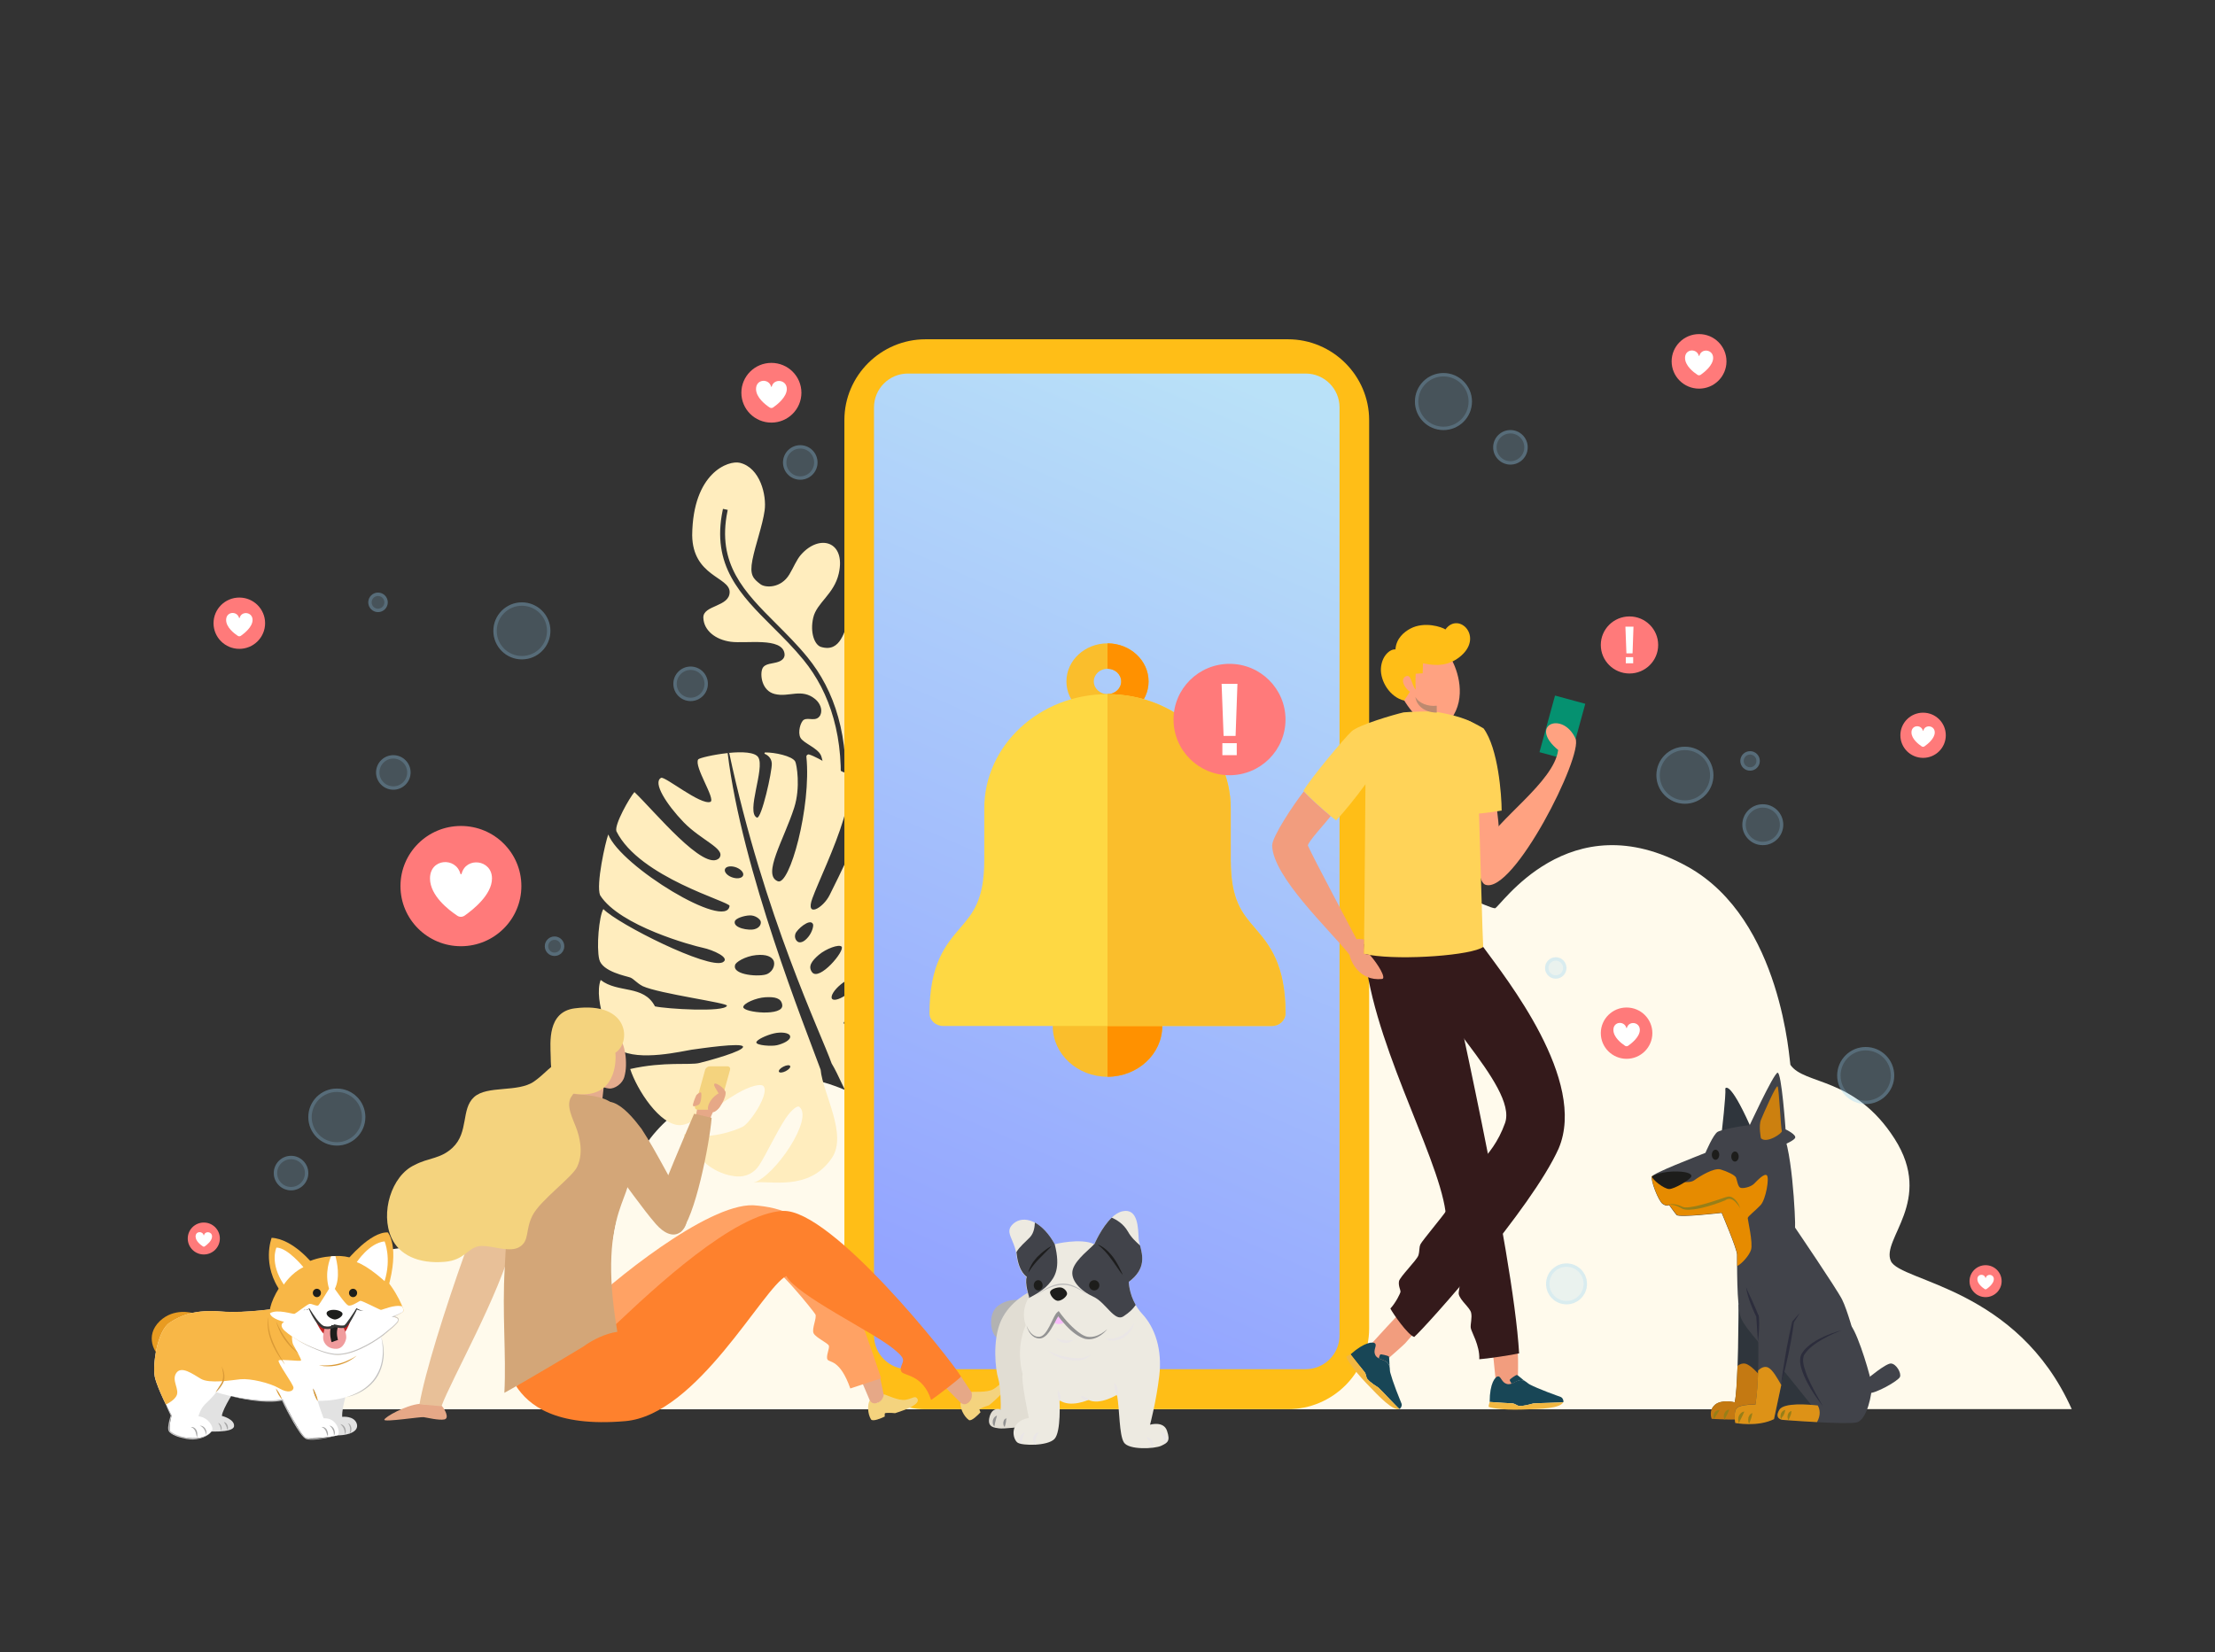 <svg width="327" height="244" viewBox="0 0 327 244" fill="none" xmlns="http://www.w3.org/2000/svg">
<rect x="0" y="0" width="327" height="244" fill="#333333" stroke="none"/>
<path d="M214.208 106.188C216.57 103.017 215.192 98.906 214.208 97.247L211.34 96.431L205.66 99.046L207.235 103.32C208.575 105.598 211.846 109.36 214.208 106.188Z" fill="#FFA281"/>
<path fill-rule="evenodd" clip-rule="evenodd" d="M124.737 118.024C128.075 117.956 129.063 112.5 130.13 110.602C130.732 109.529 131.742 109.122 132.083 108.32C132.469 107.405 131.731 105.361 130.584 105.327C129.222 105.293 128.404 107.36 126.826 106.829C125.248 106.253 125.872 102.977 126.61 100.661C127.348 98.346 129.903 95.985 130.312 93.353C130.72 90.721 130.005 89.297 129.051 89.015C127.678 88.62 126.19 89.919 125.429 91.41C124.635 92.98 124.192 96.414 121.217 95.533C120.263 95.25 119.548 93.42 120.059 91.206C120.57 88.992 123.136 87.75 123.828 84.688C124.907 79.933 120.99 78.769 118.231 81.932C117.595 82.655 117.152 83.796 116.539 84.813C115.29 86.903 112.974 86.812 112.27 86.27C111.18 85.445 110.646 84.914 111.078 82.689C111.509 80.464 112.577 77.594 112.883 75.369C113.19 73.144 112.225 69.077 109.238 68.343C107.535 67.925 102.278 69.811 102.188 79.029C102.256 85.106 107.706 85.185 107.717 87.411C107.728 89.636 103.777 89.331 103.834 91.206C103.891 93.093 105.616 94.46 107.887 94.765C110.158 95.07 115.404 94.064 115.812 96.47C115.926 97.103 115.517 97.487 114.984 97.702C114.087 98.052 112.894 97.905 112.542 98.752C112.179 99.645 112.452 102.006 114.37 102.48C116.482 103.011 118.344 101.565 120.365 103.248C121.058 103.824 121.478 104.796 121.104 105.598C120.513 106.671 119.378 105.88 118.674 106.287C118.197 106.558 117.731 108.128 118.174 108.942C118.617 109.755 120.763 110.455 121.217 111.596C121.66 112.703 122.012 117.414 123.999 117.945C124.18 115.674 124.18 113.562 124.022 111.596C123.863 109.619 123.533 107.801 123.056 106.106C122.591 104.412 121.966 102.864 121.228 101.418C120.479 99.984 119.616 98.662 118.628 97.453C117.913 96.583 117.164 95.748 116.392 94.934C115.619 94.121 114.847 93.353 114.087 92.596C109.295 87.817 104.992 83.514 106.695 75.312L106.729 75.143L107.433 75.29L107.399 75.471C106.593 79.379 107.217 82.373 108.637 84.971C110.056 87.569 112.27 89.783 114.598 92.11C116.13 93.646 117.72 95.228 119.185 97.024C120.195 98.266 121.104 99.622 121.864 101.102C122.636 102.582 123.272 104.186 123.749 105.925C124.237 107.665 124.567 109.529 124.737 111.54C124.918 113.55 124.918 115.708 124.737 118.024Z" fill="#FFEDBE"/>
<path fill-rule="evenodd" clip-rule="evenodd" d="M258.341 203.13C258.591 204.836 257.967 206.507 256.604 208.1H42.351C43.543 167.501 83.885 191.269 88.767 188.93C91.333 187.315 88.631 169.151 103.641 161.989C118.651 154.827 126.202 162.7 129.608 162.7C133.025 162.7 140.133 141.429 159.503 144.423C178.874 147.417 182.484 178.832 184.994 179.43C187.503 180.029 191.897 176.098 196.972 176.934C202.048 177.77 206.589 187.891 209.564 188.603C212.527 189.314 216.774 188.761 221.69 188.524C226.607 188.287 235.088 198.08 238.358 197.843C241.628 197.606 253.913 189.134 258.341 203.13Z" fill="#FFFAEC"/>
<path fill-rule="evenodd" clip-rule="evenodd" d="M125.225 146.66C124.203 147.485 123.136 147.857 122.841 147.496C122.545 147.134 123.136 146.163 124.158 145.338C125.18 144.514 126.247 144.141 126.542 144.502C126.837 144.875 126.247 145.835 125.225 146.66ZM125.282 151.122C124.964 151.269 124.646 151.269 124.578 151.122C124.51 150.975 124.703 150.727 125.021 150.58C125.338 150.433 125.656 150.433 125.725 150.58C125.804 150.727 125.6 150.964 125.282 151.122ZM115.994 158.171C115.54 158.408 115.086 158.442 114.995 158.261C114.904 158.069 115.188 157.73 115.653 157.504C116.108 157.267 116.562 157.233 116.653 157.414C116.743 157.606 116.448 157.945 115.994 158.171ZM124.237 139.78C123.851 139.385 121.932 140.097 120.876 141C119.82 141.904 119.253 142.717 119.888 143.565C120.944 144.943 124.793 140.39 124.237 139.78ZM119.991 136.403C120.172 136.595 119.934 137.612 119.321 138.357C118.708 139.103 118.231 139.204 117.913 139.125C117.595 139.035 117.209 138.515 117.425 137.883C117.64 137.25 119.525 135.601 119.991 136.403ZM108.001 129.523C108.727 129.806 109.477 129.727 109.681 129.331C109.885 128.936 109.454 128.394 108.727 128.1C108.001 127.818 107.251 127.897 107.047 128.292C106.854 128.687 107.274 129.241 108.001 129.523ZM108.478 136.064C108.568 135.601 109.84 135.205 110.669 135.172C111.498 135.138 112.145 135.68 112.281 135.996C112.406 136.312 112.27 136.968 111.407 137.205C110.533 137.453 108.228 137.035 108.478 136.064ZM108.512 142.537C108.523 142.107 110.022 141.192 111.623 141.034C113.224 140.876 113.905 141.317 114.177 141.791C114.45 142.266 114.28 143.339 113.269 143.824C112.258 144.299 108.103 144.017 108.512 142.537ZM111.657 153.935C111.668 153.517 113.224 152.839 114.234 152.602C115.245 152.353 116.596 152.455 116.653 153.054C116.709 153.641 115.528 154.149 114.7 154.341C113.871 154.533 111.668 154.364 111.657 153.935ZM109.727 148.716C109.727 148.162 111.6 147.338 112.985 147.259C114.37 147.18 115.347 147.36 115.483 148.399C115.71 150.117 109.761 149.54 109.727 148.716ZM107.603 111.178C109.533 110.986 111.452 111.054 111.941 111.822C112.962 113.449 110.067 120.012 111.759 120.735C112.429 120.893 114.007 113.889 113.939 112.726C113.893 111.935 113.36 111.517 112.917 111.325C112.872 111.302 112.849 111.257 112.86 111.201C112.872 111.156 112.917 111.122 112.962 111.11C114.314 111.088 116.948 111.619 117.402 112.455C117.606 112.839 118.219 116.239 117.243 119.278C115.71 124.033 112.486 129.173 114.813 130.122C116.562 130.924 119.798 119.108 119.048 111.754C119.037 111.641 119.082 111.54 119.162 111.472C119.253 111.404 119.355 111.382 119.457 111.415C121.058 111.912 123.862 113.957 124.93 114.138C125.214 115.403 125.373 118.137 124.544 120.893C123.238 125.265 120.797 130.258 119.934 132.641C118.844 135.601 121.512 134.121 122.477 132.167C123.397 130.269 128.404 120.69 128.62 116.036C128.631 115.911 128.688 115.81 128.79 115.742C128.892 115.674 129.017 115.663 129.131 115.708C131.254 116.51 134.524 119.673 133.968 123.141C133.741 124.542 132.946 127.162 131.379 129.501C128.745 133.443 124.952 137.216 125.509 137.657C125.69 137.815 127.337 136.922 128.347 135.556C130.107 133.183 131.629 129.546 132.106 128.755C132.548 128.032 134.547 124.813 134.796 123.209C134.808 123.164 134.842 123.13 134.887 123.118C134.933 123.107 134.978 123.13 135.001 123.175C136.886 126.914 138.77 127.547 138.589 131.444C138.407 134.9 128.836 141.859 129.119 142.785C129.392 143.712 131.776 143.271 133.854 140.82C135.921 138.368 138.509 133.33 138.77 132.562C139.622 134.008 143.823 137.465 141.836 141.475C138.85 147.078 129.653 147.451 130.107 148.93C130.243 149.382 131.878 148.727 132.128 148.614C135.41 147.304 141.836 143.937 142.903 143.463C140.837 144.999 144.027 150.489 139.486 153.099C137.419 154.296 129.369 152.41 128.643 154.725C128.291 155.347 129.687 156.827 136.023 154.511C135.648 155.471 137.204 157.301 136.602 158.465C136 159.628 134.433 160.102 133.672 160.916C132.162 162.531 131.617 163.695 129.846 164.09C128.007 164.508 126.633 163.706 125.588 162.463C124.964 161.729 123.783 158.679 122.772 157.03C121.319 152.85 112.792 135.307 107.637 111.11L107.603 111.178ZM106.252 126.598C107.036 125.287 103.504 124.067 100.927 121.413C98.384 118.769 96.317 115.527 97.6 114.861C98.179 114.601 103.425 118.939 104.878 118.408C105.696 118.001 102.414 113.189 103.073 112.138C103.221 111.935 105.31 111.427 107.433 111.201H107.422C109.533 128.552 118.889 151.777 121.149 157.956C121.467 161.447 125.157 167.513 122.818 170.981C119.412 176.03 113.587 174.234 111.259 174.63C114.348 173.76 120.195 165.141 117.992 163.435C117.743 163.209 116.834 163.864 115.994 165.129C114.643 167.163 113.258 170.201 112.1 172.031C111.362 173.206 110.113 173.827 108.727 173.715C106.604 173.534 103.38 172.336 100.995 167.682C100.961 167.626 100.972 167.558 101.018 167.513C101.063 167.468 101.12 167.445 101.188 167.456C104.663 168.394 108.534 166.937 109.613 166.395C110.703 165.897 113.655 161.447 112.713 160.385C112.338 159.967 110.669 160.374 108.773 161.492C105.877 163.209 102.267 166.09 100.439 166.146C97.43 166.225 94.024 160.893 93.036 157.855C98.077 156.714 101.835 157.324 103.266 156.962C104.697 156.612 109.817 155.211 109.692 154.556C109.579 153.901 103.334 154.838 102.085 155.008C100.836 155.189 94.33 156.793 91.389 154.997C90.254 154.274 87.552 147.688 88.676 144.706C91.219 146.705 95.011 145.372 96.692 148.603C98.316 148.976 106.945 149.518 107.319 148.512C107.535 148.094 97.35 146.75 94.887 145.621C93.99 145.157 93.57 144.547 93.047 144.344C92.525 144.141 88.914 143.497 88.472 141.678C88.029 139.859 88.438 135.273 89.073 134.234C91.265 136.482 104.583 143.158 106.695 142.096C107.921 141.441 105.208 140.255 103.754 139.95C102.312 139.656 91.469 136.742 88.596 132.201C87.961 130.642 89.38 124.305 89.8 123.22C91.651 127.953 107.274 137.442 107.705 133.771C107.774 133.138 94.421 129.602 91.004 122.757C90.651 121.785 92.979 117.73 93.66 116.962C96.465 119.605 104.027 128.913 106.195 126.699L106.252 126.598Z" fill="#FFEDBE"/>
<path d="M28.401 193.883C28.401 193.883 25.686 193.072 23.589 195.081C21.263 197.32 22.955 199.928 23.589 200.263C24.224 200.598 28.401 193.883 28.401 193.883Z" fill="#E89B21"/>
<path d="M34.852 204.969C34.852 204.969 32.842 208.036 32.754 209.076C32.754 209.076 34.675 209.552 34.552 210.609C34.429 211.667 30.304 211.349 30.304 211.349C30.304 211.349 28.419 210.38 28.207 209.287C27.996 208.195 31.45 204.863 32.226 204.74C33.001 204.617 34.852 204.969 34.852 204.969Z" fill="#E2E2E2"/>
<path d="M51.489 204.723C51.489 204.723 50.432 207.648 50.52 209.217C50.52 209.217 52.265 209.006 52.67 210.222C53.058 211.455 51.278 212.108 48.898 211.931C46.537 211.755 45.656 205.234 45.656 205.234L51.489 204.723Z" fill="#E2E2E2"/>
<path d="M41.672 193.107C41.672 193.107 36.297 193.989 32.648 193.671C29.017 193.372 26.867 194.112 25.034 195.328C23.201 196.562 22.496 201.55 22.849 203.295C23.201 205.04 25.316 209.04 25.316 209.04C25.316 209.04 24.876 210.785 25.105 211.402C25.316 212.019 27.555 212.46 29.035 212.372C30.516 212.283 31.273 211.49 31.362 211.103C31.45 210.715 30.886 209.358 29.299 209.129C29.299 209.129 29.564 208.018 30.304 207.331C31.362 206.361 31.926 205.586 31.926 205.586C31.926 205.586 37.654 207.419 41.69 206.679C41.69 206.679 44.528 212.266 45.197 212.372C45.849 212.495 49.656 212.178 49.921 211.878C50.185 211.578 49.886 209.34 47.77 209.428C47.77 209.428 47.03 207.419 46.889 206.837C46.889 206.837 51.912 207.19 54.962 204.035C58.011 200.88 55.913 196.121 55.772 196.192C55.631 196.262 41.672 193.107 41.672 193.107Z" fill="white"/>
<path d="M26.021 206.168C26.603 205.216 25.263 203.859 26.021 202.748C26.779 201.638 28.436 202.889 29.67 203.612C30.903 204.335 34.076 203.823 35.504 203.665C36.931 203.524 39.839 204.194 41.214 205.004C42.589 205.815 43.329 205.41 43.329 204.916C43.329 204.423 40.879 201.144 41.144 200.898C41.408 200.651 44.351 201.074 44.439 200.898C44.528 200.721 43.681 199.294 43.294 198.571C42.836 197.672 43.311 194.923 43.593 193.53C42.43 193.266 41.672 193.09 41.672 193.09C41.672 193.09 36.297 193.971 32.648 193.654C29.017 193.354 26.867 194.094 25.034 195.311C23.201 196.544 22.496 201.532 22.849 203.277C23.06 204.299 23.853 206.097 24.488 207.401C25.07 207.119 25.722 206.679 26.021 206.168Z" fill="#F8B747"/>
<path d="M41.672 206.679C41.672 206.679 41.654 206.661 41.619 206.626C41.584 206.591 41.531 206.538 41.478 206.467C41.425 206.397 41.355 206.309 41.302 206.22C41.249 206.132 41.179 206.027 41.108 205.921C41.055 205.815 41.002 205.709 40.95 205.604C40.897 205.498 40.861 205.41 40.826 205.322C40.791 205.233 40.773 205.163 40.756 205.11C40.738 205.057 40.738 205.022 40.738 205.022C40.738 205.022 40.756 205.04 40.791 205.092C40.826 205.128 40.879 205.198 40.914 205.269C40.967 205.339 41.02 205.427 41.09 205.515C41.143 205.604 41.214 205.709 41.267 205.815C41.32 205.921 41.373 206.027 41.425 206.115C41.478 206.22 41.514 206.309 41.549 206.397C41.584 206.485 41.602 206.555 41.619 206.608C41.672 206.643 41.672 206.679 41.672 206.679Z" fill="#DA9A36"/>
<path d="M46.889 206.855C46.889 206.855 46.872 206.82 46.837 206.784C46.819 206.732 46.766 206.679 46.731 206.591C46.696 206.502 46.643 206.414 46.59 206.309C46.554 206.203 46.502 206.097 46.449 205.974C46.413 205.85 46.378 205.745 46.325 205.639C46.29 205.533 46.273 205.427 46.237 205.339C46.22 205.251 46.202 205.181 46.184 205.128C46.167 205.075 46.167 205.04 46.167 205.04C46.167 205.04 46.184 205.057 46.22 205.11C46.255 205.163 46.308 205.216 46.343 205.304C46.378 205.392 46.449 205.48 46.484 205.586C46.537 205.692 46.572 205.797 46.625 205.921C46.66 206.044 46.696 206.15 46.731 206.256C46.766 206.361 46.784 206.467 46.801 206.555C46.819 206.643 46.837 206.732 46.837 206.784C46.889 206.82 46.889 206.855 46.889 206.855Z" fill="#BCBBBC"/>
<path d="M31.926 205.586C31.926 205.586 31.943 205.551 31.961 205.498C31.996 205.445 32.014 205.357 32.067 205.269C32.12 205.181 32.172 205.075 32.243 204.969C32.313 204.863 32.384 204.74 32.455 204.634C32.525 204.528 32.613 204.405 32.684 204.299C32.754 204.194 32.825 204.105 32.895 204.017C32.948 203.929 33.019 203.876 33.036 203.823C33.071 203.771 33.089 203.753 33.089 203.753C33.089 203.753 33.089 203.788 33.071 203.841C33.054 203.894 33.036 203.982 32.983 204.07C32.948 204.158 32.895 204.282 32.825 204.387C32.754 204.493 32.684 204.617 32.613 204.74C32.525 204.846 32.455 204.969 32.384 205.075C32.313 205.181 32.225 205.269 32.155 205.339C32.084 205.41 32.014 205.48 31.979 205.515C31.943 205.568 31.926 205.586 31.926 205.586Z" fill="#BCBBBC"/>
<path d="M39.61 194.518C39.61 194.518 39.61 194.553 39.61 194.606C39.61 194.659 39.61 194.747 39.61 194.852C39.61 195.064 39.61 195.364 39.645 195.698C39.681 196.051 39.751 196.456 39.857 196.879C39.962 197.302 40.121 197.761 40.297 198.184C40.474 198.624 40.685 199.047 40.879 199.435C41.09 199.823 41.284 200.193 41.478 200.492C41.654 200.792 41.813 201.056 41.919 201.233C42.025 201.409 42.078 201.515 42.078 201.515C42.078 201.515 42.007 201.427 41.884 201.25C41.76 201.074 41.584 200.845 41.373 200.545C41.179 200.246 40.932 199.893 40.72 199.505C40.509 199.118 40.28 198.695 40.103 198.254C39.927 197.813 39.786 197.355 39.681 196.915C39.575 196.474 39.539 196.051 39.522 195.698C39.504 195.346 39.539 195.046 39.557 194.835C39.575 194.729 39.592 194.659 39.592 194.588C39.61 194.553 39.61 194.518 39.61 194.518Z" fill="#DA9A36"/>
<path d="M40.756 195.082C40.756 195.082 40.791 195.17 40.861 195.311C40.932 195.452 41.02 195.663 41.143 195.91C41.267 196.157 41.425 196.439 41.584 196.738C41.76 197.038 41.954 197.338 42.166 197.637C42.377 197.937 42.589 198.219 42.8 198.483C43.029 198.748 43.223 198.994 43.417 199.188C43.611 199.382 43.77 199.558 43.875 199.664C43.981 199.77 44.051 199.84 44.051 199.84C44.051 199.84 43.981 199.787 43.84 199.699C43.717 199.594 43.523 199.47 43.329 199.276C43.117 199.1 42.888 198.871 42.659 198.607C42.43 198.342 42.201 198.06 41.989 197.761C41.778 197.461 41.602 197.144 41.425 196.826C41.267 196.527 41.143 196.227 41.038 195.963C40.932 195.698 40.861 195.487 40.826 195.328C40.791 195.187 40.756 195.082 40.756 195.082Z" fill="#DA9A36"/>
<path d="M28.172 210.732C28.172 210.732 28.207 210.732 28.26 210.715C28.313 210.715 28.401 210.715 28.507 210.75C28.595 210.785 28.718 210.838 28.806 210.926C28.895 211.014 28.983 211.138 29.035 211.261C29.088 211.385 29.106 211.526 29.124 211.631C29.141 211.755 29.124 211.86 29.124 211.966C29.124 212.054 29.106 212.142 29.088 212.195C29.071 212.248 29.071 212.283 29.071 212.283C29.071 212.283 29.071 212.248 29.053 212.195C29.035 212.142 29.018 212.054 29 211.966C28.983 211.878 28.965 211.772 28.93 211.667C28.912 211.561 28.877 211.437 28.824 211.332C28.789 211.226 28.718 211.12 28.648 211.05C28.577 210.962 28.507 210.891 28.436 210.856C28.366 210.803 28.295 210.768 28.242 210.75C28.207 210.75 28.172 210.732 28.172 210.732Z" fill="#A8A8A8"/>
<path d="M29.476 210.539C29.476 210.539 29.511 210.539 29.564 210.539C29.599 210.539 29.617 210.539 29.652 210.539C29.687 210.539 29.74 210.556 29.775 210.556C29.863 210.591 29.969 210.627 30.057 210.697C30.145 210.768 30.233 210.856 30.304 210.962C30.375 211.067 30.41 211.191 30.445 211.296C30.48 211.402 30.48 211.526 30.463 211.614C30.463 211.667 30.445 211.702 30.445 211.737C30.427 211.772 30.427 211.808 30.41 211.825C30.392 211.878 30.375 211.896 30.375 211.896C30.375 211.896 30.375 211.86 30.375 211.808C30.375 211.79 30.375 211.755 30.375 211.719C30.375 211.684 30.375 211.649 30.357 211.614C30.357 211.526 30.322 211.437 30.286 211.349C30.251 211.261 30.198 211.155 30.145 211.067C30.093 210.979 30.022 210.891 29.951 210.821C29.881 210.75 29.811 210.68 29.74 210.644C29.705 210.627 29.669 210.609 29.634 210.591C29.599 210.574 29.581 210.556 29.546 210.556C29.493 210.539 29.476 210.539 29.476 210.539Z" fill="#A8A8A8"/>
<path d="M32.12 210.08C32.12 210.08 32.137 210.08 32.172 210.098C32.208 210.115 32.261 210.133 32.331 210.168C32.384 210.203 32.455 210.256 32.507 210.327C32.56 210.397 32.613 210.468 32.648 210.556C32.684 210.644 32.701 210.732 32.719 210.82C32.736 210.908 32.719 210.997 32.701 211.049C32.684 211.12 32.666 211.173 32.648 211.208C32.631 211.243 32.613 211.261 32.613 211.261C32.613 211.261 32.613 211.243 32.613 211.19C32.613 211.155 32.596 211.102 32.596 211.032C32.596 210.961 32.56 210.908 32.56 210.82C32.543 210.75 32.525 210.679 32.49 210.609C32.455 210.538 32.437 210.468 32.384 210.397C32.349 210.344 32.313 210.274 32.278 210.221C32.243 210.168 32.208 210.133 32.19 210.098C32.12 210.098 32.12 210.08 32.12 210.08Z" fill="#A8A8A8"/>
<path d="M33.089 210.08C33.054 210.063 33.071 210.045 33.089 210.027C33.107 210.01 33.142 209.992 33.177 210.01C33.23 210.027 33.248 210.045 33.265 210.063C33.318 210.098 33.389 210.151 33.441 210.221C33.494 210.292 33.547 210.362 33.583 210.45C33.618 210.538 33.635 210.627 33.653 210.715C33.671 210.803 33.653 210.891 33.653 210.944C33.653 211.014 33.618 211.067 33.6 211.102C33.583 211.138 33.565 211.155 33.565 211.155C33.565 211.155 33.565 211.138 33.547 211.102C33.547 211.067 33.53 211.014 33.512 210.944C33.494 210.891 33.477 210.82 33.459 210.75C33.441 210.679 33.406 210.609 33.371 210.538C33.336 210.468 33.3 210.397 33.265 210.327C33.23 210.256 33.195 210.204 33.16 210.151C33.142 210.133 33.107 210.098 33.124 210.098C33.107 210.08 33.089 210.08 33.071 210.08C33.089 210.063 33.071 210.08 33.089 210.08Z" fill="#A8A8A8"/>
<path d="M47.435 210.732C47.435 210.732 47.471 210.715 47.524 210.715C47.577 210.715 47.665 210.697 47.753 210.732C47.841 210.768 47.947 210.803 48.035 210.873C48.123 210.944 48.211 211.05 48.264 211.155C48.317 211.261 48.352 211.385 48.387 211.49C48.405 211.596 48.405 211.702 48.422 211.79C48.422 211.878 48.405 211.949 48.405 212.001C48.405 212.054 48.387 212.09 48.387 212.09C48.387 212.09 48.37 212.054 48.352 212.019C48.334 211.966 48.317 211.896 48.282 211.825C48.264 211.737 48.229 211.649 48.193 211.543C48.158 211.437 48.123 211.349 48.07 211.244C48.017 211.155 47.964 211.067 47.894 210.997C47.823 210.926 47.753 210.856 47.682 210.821C47.612 210.785 47.541 210.75 47.506 210.732C47.471 210.732 47.435 210.732 47.435 210.732Z" fill="#A8A8A8"/>
<path d="M49.286 211.966C49.286 211.966 49.286 211.931 49.286 211.896C49.286 211.843 49.286 211.772 49.286 211.702C49.286 211.614 49.269 211.526 49.251 211.438C49.233 211.349 49.198 211.244 49.145 211.156C49.11 211.067 49.057 210.979 49.004 210.891C48.951 210.821 48.898 210.733 48.828 210.68C48.775 210.627 48.722 210.574 48.687 210.556C48.652 210.521 48.634 210.503 48.634 210.503C48.634 210.503 48.669 210.503 48.705 210.521C48.757 210.539 48.828 210.556 48.898 210.592C48.969 210.627 49.057 210.697 49.145 210.785C49.216 210.874 49.286 210.962 49.339 211.085C49.374 211.191 49.41 211.314 49.427 211.42C49.445 211.526 49.427 211.631 49.41 211.72C49.392 211.808 49.357 211.878 49.339 211.913C49.304 211.931 49.286 211.966 49.286 211.966Z" fill="#A8A8A8"/>
<path d="M50.256 210.292C50.256 210.292 50.291 210.292 50.326 210.31C50.379 210.327 50.45 210.345 50.52 210.38C50.59 210.415 50.679 210.486 50.767 210.574C50.837 210.662 50.908 210.768 50.961 210.874C50.996 210.979 51.031 211.103 51.049 211.226C51.066 211.332 51.049 211.438 51.014 211.526C50.996 211.614 50.961 211.684 50.925 211.72C50.89 211.755 50.89 211.79 50.89 211.79C50.89 211.79 50.89 211.755 50.89 211.72C50.89 211.667 50.89 211.596 50.89 211.526C50.89 211.438 50.873 211.349 50.855 211.261C50.837 211.173 50.802 211.067 50.767 210.979C50.731 210.891 50.679 210.785 50.626 210.715C50.573 210.644 50.52 210.556 50.45 210.503C50.397 210.451 50.344 210.398 50.309 210.362C50.291 210.31 50.256 210.292 50.256 210.292Z" fill="#A8A8A8"/>
<path d="M51.366 210.274C51.366 210.274 51.348 210.221 51.419 210.204C51.454 210.204 51.489 210.204 51.525 210.221C51.56 210.239 51.595 210.274 51.63 210.309C51.683 210.38 51.754 210.468 51.789 210.574C51.824 210.679 51.859 210.785 51.877 210.909C51.877 211.032 51.877 211.155 51.859 211.261C51.842 211.367 51.789 211.473 51.754 211.543C51.718 211.614 51.666 211.684 51.63 211.719C51.595 211.755 51.578 211.772 51.578 211.772C51.578 211.772 51.578 211.737 51.595 211.702C51.613 211.649 51.63 211.578 51.648 211.508C51.666 211.437 51.683 211.332 51.683 211.243C51.701 211.138 51.701 211.05 51.683 210.944C51.683 210.838 51.666 210.732 51.63 210.644C51.595 210.556 51.578 210.468 51.542 210.397C51.525 210.362 51.525 210.327 51.489 210.309C51.472 210.292 51.454 210.274 51.437 210.274C51.384 210.239 51.366 210.274 51.366 210.274Z" fill="#A8A8A8"/>
<path d="M56.231 197.337C56.231 197.337 56.301 197.514 56.389 197.831C56.477 198.148 56.583 198.606 56.618 199.153C56.671 199.717 56.671 200.369 56.53 201.056C56.407 201.744 56.16 202.466 55.79 203.118C55.42 203.771 54.909 204.352 54.362 204.793C53.816 205.251 53.234 205.568 52.741 205.797C52.23 206.027 51.789 206.168 51.472 206.238C51.155 206.309 50.978 206.344 50.978 206.344C50.978 206.344 51.155 206.309 51.472 206.203C51.772 206.097 52.212 205.938 52.706 205.692C53.199 205.445 53.746 205.11 54.274 204.652C54.803 204.211 55.279 203.647 55.632 203.013C56.002 202.378 56.248 201.691 56.372 201.021C56.495 200.351 56.548 199.699 56.513 199.153C56.477 198.606 56.425 198.148 56.354 197.831C56.284 197.514 56.231 197.337 56.231 197.337Z" fill="#C2C1C1"/>
<path d="M24.505 207.437C24.505 207.437 24.593 207.578 24.735 207.842C24.875 208.106 25.087 208.476 25.316 208.917C25.334 208.952 25.351 208.988 25.369 209.04C25.351 209.076 25.351 209.111 25.334 209.146C25.334 209.181 25.316 209.199 25.316 209.234C25.299 209.287 25.281 209.358 25.263 209.411C25.228 209.534 25.193 209.657 25.175 209.798C25.122 210.063 25.069 210.345 25.034 210.644C25.017 210.803 25.017 210.962 25.052 211.103C25.069 211.173 25.087 211.244 25.122 211.296C25.157 211.332 25.228 211.402 25.281 211.437C25.545 211.631 25.827 211.79 26.145 211.896C26.462 212.019 26.779 212.107 27.096 212.195C27.413 212.266 27.748 212.336 28.048 212.372C28.665 212.442 29.264 212.372 29.74 212.231C30.216 212.09 30.604 211.896 30.833 211.719C30.886 211.684 30.939 211.631 30.991 211.596C31.044 211.561 31.079 211.526 31.097 211.49C31.15 211.437 31.185 211.402 31.185 211.402C31.185 211.402 31.168 211.437 31.115 211.49C31.097 211.526 31.062 211.561 31.009 211.596C30.974 211.631 30.921 211.684 30.868 211.737C30.639 211.931 30.269 212.178 29.775 212.336C29.282 212.495 28.683 212.601 28.03 212.548C27.713 212.513 27.378 212.46 27.043 212.372C26.709 212.301 26.374 212.213 26.056 212.09C25.739 211.966 25.422 211.808 25.14 211.578C25.069 211.526 25.017 211.49 24.946 211.385C24.893 211.296 24.858 211.208 24.84 211.12C24.805 210.944 24.823 210.768 24.84 210.609C24.875 210.309 24.928 210.01 24.999 209.745C25.034 209.604 25.069 209.481 25.105 209.358C25.122 209.287 25.14 209.234 25.157 209.181C25.175 209.146 25.175 209.129 25.193 209.093L25.21 209.023C25.193 208.988 25.193 208.97 25.175 208.952C24.946 208.494 24.787 208.106 24.664 207.842C24.576 207.578 24.505 207.437 24.505 207.437Z" fill="#C2C1C1"/>
<path d="M34.111 206.167C34.111 206.167 34.411 206.238 34.922 206.326C35.433 206.414 36.173 206.538 37.072 206.643C37.971 206.749 39.011 206.837 40.121 206.784L40.509 206.767C40.633 206.749 40.774 206.731 40.897 206.731C41.02 206.714 41.161 206.696 41.285 206.679L41.743 206.59L41.99 207.102L42.201 207.542L42.642 208.406C43.188 209.463 43.77 210.521 44.387 211.437C44.545 211.666 44.704 211.878 44.898 212.072C44.986 212.16 45.074 212.266 45.18 212.319C45.233 212.354 45.286 212.354 45.356 212.389C45.409 212.407 45.479 212.424 45.532 212.424C46.026 212.495 46.519 212.46 46.96 212.424C47.859 212.336 48.581 212.195 49.093 212.089C49.604 211.984 49.903 211.913 49.903 211.913C49.903 211.913 49.621 212.001 49.11 212.125C48.599 212.248 47.876 212.424 46.978 212.53C46.537 212.583 46.043 212.636 45.515 212.565C45.444 212.548 45.374 212.548 45.321 212.53C45.25 212.512 45.18 212.495 45.127 212.46C45.004 212.389 44.898 212.283 44.792 212.195C44.598 212.001 44.422 211.772 44.263 211.543C43.611 210.609 43.03 209.551 42.466 208.494L42.025 207.63L41.637 206.82L41.32 206.872C41.197 206.908 41.056 206.908 40.932 206.925C40.809 206.943 40.668 206.961 40.544 206.961L40.157 206.978C39.029 207.013 37.971 206.89 37.09 206.767C36.191 206.643 35.468 206.485 34.957 206.379C34.393 206.238 34.111 206.167 34.111 206.167Z" fill="#C2C1C1"/>
<path d="M47.083 201.585C47.083 201.585 47.171 201.585 47.33 201.603C47.418 201.621 47.506 201.621 47.63 201.621C47.735 201.621 47.876 201.621 48 201.621C48.282 201.621 48.599 201.603 48.934 201.568C49.269 201.532 49.639 201.462 49.991 201.374C50.344 201.286 50.696 201.18 51.014 201.039C51.331 200.898 51.63 200.775 51.86 200.651C51.983 200.581 52.089 200.528 52.194 200.475C52.3 200.422 52.371 200.369 52.441 200.316C52.582 200.228 52.653 200.175 52.653 200.175C52.653 200.175 52.582 200.228 52.459 200.352C52.406 200.404 52.318 200.475 52.23 200.528C52.142 200.598 52.036 200.669 51.913 200.739C51.683 200.898 51.384 201.057 51.066 201.198C50.749 201.339 50.379 201.462 50.027 201.568C49.657 201.656 49.286 201.709 48.934 201.744C48.581 201.762 48.246 201.762 47.965 201.744C47.824 201.744 47.7 201.726 47.577 201.691C47.471 201.673 47.365 201.656 47.295 201.638C47.171 201.603 47.083 201.585 47.083 201.585Z" fill="#DA9A36"/>
<path d="M31.82 205.621C31.82 205.621 31.855 205.568 31.908 205.463C31.979 205.357 32.049 205.216 32.173 205.057C32.278 204.899 32.419 204.687 32.543 204.493C32.684 204.282 32.807 204.053 32.86 203.806C32.93 203.559 32.948 203.295 32.948 203.066C32.93 202.819 32.913 202.59 32.86 202.396C32.825 202.202 32.789 202.026 32.772 201.92C32.754 201.797 32.737 201.744 32.737 201.744C32.737 201.744 32.772 201.814 32.807 201.92C32.842 202.026 32.913 202.184 32.983 202.378C33.036 202.572 33.107 202.801 33.124 203.066C33.142 203.33 33.142 203.612 33.054 203.876C32.966 204.141 32.825 204.387 32.684 204.599C32.543 204.81 32.384 204.987 32.243 205.145C32.12 205.304 31.996 205.427 31.926 205.515C31.855 205.568 31.82 205.621 31.82 205.621Z" fill="#DA9A36"/>
<path d="M46.907 206.89C46.907 206.89 46.889 206.873 46.854 206.82C46.819 206.767 46.783 206.714 46.731 206.626C46.695 206.538 46.625 206.45 46.59 206.344C46.537 206.238 46.501 206.115 46.449 206.009C46.413 205.886 46.378 205.78 46.343 205.656C46.308 205.551 46.29 205.427 46.272 205.339C46.255 205.251 46.255 205.163 46.237 205.11C46.237 205.057 46.237 205.022 46.237 205.022C46.237 205.022 46.255 205.057 46.272 205.092C46.29 205.145 46.343 205.216 46.378 205.286C46.413 205.374 46.466 205.463 46.501 205.568C46.537 205.674 46.59 205.797 46.642 205.903C46.678 206.027 46.713 206.132 46.766 206.238C46.801 206.344 46.819 206.45 46.854 206.538C46.889 206.626 46.889 206.696 46.907 206.749C46.907 206.873 46.907 206.89 46.907 206.89Z" fill="#DA9A36"/>
<path d="M51.26 186.057C51.26 186.057 54.679 181.863 57.252 181.986C57.252 181.986 59.085 183.995 57.252 190.305L51.26 186.057Z" fill="#F8B747"/>
<path d="M46.184 186.639C46.184 186.639 43.294 182.956 40.103 182.779C40.103 182.779 38.535 186.798 41.549 190.869L46.184 186.639Z" fill="#F8B747"/>
<path d="M49.039 185.493C46.378 185.687 44.175 186.586 42.395 188.595C40.614 190.605 39.645 193.107 39.857 193.936C40.068 194.764 41.954 195.17 41.954 195.17C41.954 195.17 41.249 195.469 41.742 196.174C42.218 196.879 45.461 199.153 49.057 199.946C52.652 200.739 58.592 195.751 58.821 195.134C59.032 194.517 58.028 194.429 58.028 194.429C58.028 194.429 59.649 193.901 59.596 193.513C59.561 193.125 57.887 189.001 55.049 187.256C52.212 185.511 50.714 185.37 49.039 185.493Z" fill="#F8B747"/>
<path d="M56.23 193.424C56.001 193.389 53.428 192.032 53.199 192.085C52.969 192.138 51.859 192.984 51.383 192.755C50.925 192.526 49.427 190.322 49.427 190.322C50.273 188.63 49.744 186.304 49.515 185.476C49.356 185.476 49.198 185.493 49.039 185.493C48.986 185.493 48.933 185.511 48.88 185.511C48.722 185.846 47.858 187.943 48.581 190.305C48.581 190.305 47.241 192.508 47.012 192.737C46.783 192.966 46.025 192.455 45.673 192.543C45.32 192.631 43.716 193.918 43.487 194.006C43.276 194.094 40.949 193.248 39.856 193.918C39.856 193.936 39.856 193.936 39.856 193.953C40.068 194.782 41.954 195.187 41.954 195.187C41.954 195.187 41.249 195.487 41.742 196.192C42.218 196.897 45.461 199.17 49.057 199.963C52.652 200.756 58.592 195.769 58.821 195.152C59.032 194.535 58.028 194.447 58.028 194.447C58.028 194.447 59.649 193.918 59.596 193.53C59.596 193.46 59.508 193.231 59.385 192.913C58.257 192.578 56.424 193.442 56.23 193.424Z" fill="white"/>
<path d="M52.67 186.375C52.67 186.375 54.503 183.537 56.776 183.308C56.776 183.308 57.834 185.758 56.776 189.177C56.776 189.177 54.415 186.992 52.67 186.375Z" fill="white"/>
<path d="M44.791 187.115C44.791 187.115 42.465 184.225 40.808 184.225C40.808 184.225 39.751 186.498 41.901 189.688C41.901 189.688 42.994 187.979 44.791 187.115Z" fill="white"/>
<path d="M46.484 194.711C46.484 194.711 47.506 197.655 49.233 197.778C50.978 197.902 51.842 194.711 51.842 194.711C51.842 194.711 51.313 195.875 50.555 195.963C49.797 196.051 49.392 195.822 49.392 195.822C49.392 195.822 48.422 196.139 47.858 196.069C47.294 195.998 46.484 194.711 46.484 194.711Z" fill="#C22222"/>
<path d="M47.964 196.069C47.964 196.069 47.523 197.355 47.788 198.025C48.052 198.695 48.669 199.206 49.691 199.171C50.714 199.135 51.119 197.884 51.119 197.479C51.119 196.668 50.661 195.963 50.661 195.963C50.661 195.963 49.92 196.033 49.392 195.822C48.775 196.104 47.964 196.069 47.964 196.069Z" fill="#F09C9D"/>
<path d="M49.427 198.025C49.427 198.025 49.022 196.862 49.409 195.822" stroke="#1D1E1C" stroke-miterlimit="10"/>
<path d="M48.264 193.76C48.563 193.301 49.903 193.301 50.432 193.76C50.961 194.218 49.797 194.941 49.339 194.835C48.705 194.711 48.017 194.165 48.264 193.76Z" fill="#1D1E1C"/>
<path d="M46.783 191.539C47.114 191.539 47.382 191.263 47.382 190.922C47.382 190.581 47.114 190.305 46.783 190.305C46.452 190.305 46.184 190.581 46.184 190.922C46.184 191.263 46.452 191.539 46.783 191.539Z" fill="#1D1E1C"/>
<path d="M52.123 191.539C52.454 191.539 52.723 191.263 52.723 190.922C52.723 190.581 52.454 190.305 52.123 190.305C51.792 190.305 51.524 190.581 51.524 190.922C51.524 191.263 51.792 191.539 52.123 191.539Z" fill="#1D1E1C"/>
<path d="M44.791 193.477C44.791 193.477 44.844 193.477 44.915 193.46C45.003 193.442 45.126 193.425 45.285 193.372C45.373 193.336 45.444 193.336 45.69 193.213C45.726 193.266 45.761 193.336 45.814 193.407C45.849 193.46 45.884 193.53 45.937 193.601C46.025 193.742 46.131 193.9 46.237 194.059C46.536 194.517 46.907 195.046 47.382 195.504C47.506 195.61 47.629 195.716 47.77 195.786C47.805 195.804 47.841 195.822 47.876 195.822C47.911 195.822 47.929 195.839 47.982 195.839C48.07 195.857 48.14 195.857 48.228 195.874C48.563 195.892 48.898 195.839 49.18 195.681C49.198 195.663 49.215 195.663 49.233 195.645C49.268 195.628 49.321 195.592 49.356 195.557C49.55 195.61 49.586 195.61 49.674 195.628C49.762 195.645 49.832 195.663 49.92 195.681C50.079 195.698 50.238 195.733 50.396 195.733C50.555 195.733 50.714 195.733 50.819 195.698C50.855 195.698 50.855 195.681 50.872 195.663C50.89 195.645 50.925 195.61 50.943 195.592C50.995 195.54 51.048 195.487 51.101 195.416C51.507 194.887 51.877 194.341 52.176 193.883C52.264 193.742 52.353 193.618 52.423 193.495C52.458 193.425 52.511 193.372 52.529 193.319C52.564 193.248 52.599 193.195 52.635 193.16C52.705 193.213 52.776 193.266 52.846 193.284C52.899 193.319 52.934 193.336 52.969 193.354C53.04 193.389 53.111 193.425 53.181 193.442C53.34 193.495 53.463 193.513 53.551 193.513C53.639 193.513 53.692 193.513 53.692 193.513C53.692 193.513 53.639 193.53 53.551 193.53C53.463 193.53 53.34 193.548 53.163 193.513C53.093 193.495 53.022 193.477 52.934 193.46C52.899 193.442 52.846 193.425 52.793 193.407C52.758 193.389 52.723 193.372 52.688 193.354C52.67 193.372 52.67 193.407 52.652 193.442C52.652 193.46 52.652 193.46 52.635 193.495C52.617 193.53 52.599 193.548 52.599 193.583C52.547 193.707 52.476 193.848 52.388 193.989C52.123 194.482 51.824 195.064 51.401 195.628C51.348 195.698 51.295 195.769 51.225 195.839C51.189 195.874 51.154 195.91 51.119 195.945C51.066 195.98 51.013 196.015 50.96 196.033C50.749 196.104 50.572 196.104 50.396 196.104C50.22 196.104 50.044 196.086 49.867 196.051C49.779 196.033 49.691 196.033 49.603 196.015C49.533 195.998 49.392 195.98 49.427 195.98C49.409 195.998 49.374 196.015 49.339 196.033C48.969 196.227 48.546 196.28 48.158 196.245C48.052 196.227 47.964 196.227 47.858 196.192C47.805 196.192 47.752 196.174 47.7 196.156C47.647 196.139 47.594 196.121 47.559 196.086C47.382 195.98 47.241 195.857 47.1 195.733C46.589 195.205 46.272 194.623 46.008 194.147C45.919 193.971 45.831 193.812 45.761 193.654C45.726 193.583 45.69 193.513 45.673 193.442C45.655 193.407 45.638 193.354 45.62 193.319C45.514 193.354 45.373 193.389 45.285 193.407C45.126 193.425 44.985 193.425 44.897 193.425C44.827 193.477 44.791 193.477 44.791 193.477Z" fill="#373736"/>
<path d="M43.099 197.461C43.099 197.461 43.399 197.637 43.91 197.901C44.439 198.166 45.179 198.554 46.113 198.941C47.047 199.329 48.14 199.77 49.392 199.911C50.008 199.964 50.66 199.893 51.277 199.734C51.912 199.576 52.546 199.347 53.146 199.065C54.362 198.518 55.525 197.813 56.512 197.055C57.005 196.668 57.481 196.28 57.922 195.91C58.133 195.716 58.345 195.54 58.521 195.328C58.609 195.222 58.68 195.117 58.733 195.011C58.786 194.905 58.768 194.782 58.697 194.711C58.645 194.658 58.592 194.623 58.521 194.588C58.486 194.57 58.451 194.57 58.416 194.553C58.38 194.535 58.363 194.535 58.292 194.517C58.081 194.482 57.904 194.447 57.799 194.447C57.922 194.394 58.063 194.359 58.169 194.306C58.257 194.271 58.363 194.235 58.451 194.2C58.592 194.147 58.733 194.077 58.856 194.024C59.103 193.901 59.297 193.795 59.438 193.654C59.455 193.636 59.491 193.601 59.508 193.583C59.526 193.566 59.544 193.53 59.561 193.495C59.579 193.442 59.596 193.372 59.596 193.319C59.614 193.213 59.579 193.107 59.526 193.055C59.491 192.984 59.438 192.949 59.403 192.931C59.367 192.914 59.35 192.896 59.35 192.896C59.35 192.896 59.367 192.914 59.403 192.931C59.438 192.949 59.491 193.002 59.526 193.055C59.579 193.125 59.614 193.213 59.596 193.337C59.596 193.389 59.579 193.46 59.561 193.513C59.544 193.548 59.526 193.583 59.508 193.601C59.491 193.636 59.455 193.654 59.438 193.689C59.297 193.83 59.103 193.953 58.856 194.077C58.733 194.147 58.609 194.2 58.451 194.271C58.363 194.306 58.257 194.359 58.151 194.394C58.204 194.394 58.275 194.412 58.327 194.412C58.327 194.412 58.38 194.429 58.416 194.429C58.451 194.447 58.486 194.447 58.521 194.465C58.592 194.5 58.68 194.535 58.75 194.606C58.803 194.658 58.839 194.729 58.856 194.817C58.856 194.888 58.856 194.976 58.821 195.029C58.768 195.17 58.68 195.275 58.609 195.381C58.433 195.593 58.222 195.786 58.01 195.98C57.569 196.368 57.111 196.756 56.618 197.161C55.613 197.937 54.45 198.642 53.216 199.206C52.599 199.488 51.965 199.717 51.313 199.875C50.66 200.034 49.991 200.122 49.356 200.052C48.07 199.893 46.977 199.417 46.06 199.012C45.144 198.606 44.404 198.183 43.892 197.901C43.399 197.637 43.099 197.461 43.099 197.461Z" fill="#C2C1C1"/>
<path fill-rule="evenodd" clip-rule="evenodd" d="M305.859 208.1C297.808 190.071 280.55 189.292 279.154 186.219C277.655 182.955 285.58 177.374 279.699 168.156C273.817 158.939 266.357 160.249 264.314 157.233C264.189 157.052 263.133 135.792 249.201 128.009C231.534 118.136 221.338 134.2 220.691 134.121C218.148 133.827 201.764 123.423 188.468 132.483C175.161 141.554 180.429 151.393 178.124 152.579C175.819 153.765 164.851 146.75 147.74 156.996C130.63 167.253 133.298 194.522 125.441 195.708C117.822 196.86 94.262 194.94 95.545 208.077H305.859V208.1Z" fill="#FFFAEC"/>
<path d="M265.554 195.732C265.444 195.688 260.756 197.309 259.726 199.325C258.697 201.34 261.523 207.014 261.523 207.014C261.523 207.014 257.076 206.16 256.243 207.54C255.411 208.92 256.725 209.029 256.725 209.029C256.725 209.029 266.079 209.774 267.657 209.402C269.234 209.029 269.935 205.042 269.891 204.013C269.847 202.983 267.941 196.586 266.868 195.184C265.838 193.76 265.554 195.732 265.554 195.732Z" fill="#2F353C"/>
<path d="M256.66 192.599C256.66 192.599 256.66 204.999 256.09 207.08C256.09 207.08 254.162 206.598 253.177 207.452C252.191 208.328 252.695 209.533 252.695 209.533C252.695 209.533 256.397 209.774 257.69 209.533C258.982 209.292 260.187 207.606 260.187 207.606C260.187 207.606 260.625 194.549 260.559 194.396C260.516 194.242 256.66 192.599 256.66 192.599Z" fill="#2F353C"/>
<path d="M257.645 201.362C257.207 201.274 256.834 201.449 256.506 201.69C256.418 204.122 256.287 206.291 256.09 207.058C256.09 207.058 254.162 206.576 253.176 207.43C252.19 208.306 252.694 209.511 252.694 209.511C252.694 209.511 256.396 209.752 257.689 209.511C259.003 209.27 260.186 207.583 260.186 207.583C260.186 207.583 260.252 205.831 260.318 203.596C259.573 202.873 258.477 201.537 257.645 201.362Z" fill="#C47912"/>
<path d="M253.066 209.555C253.066 209.555 253.066 209.533 253.044 209.511C253.023 209.489 253.001 209.445 253.001 209.38C252.957 209.27 252.935 209.117 252.979 208.92C253.023 208.744 253.11 208.547 253.285 208.394C253.439 208.262 253.68 208.197 253.855 208.241C253.855 208.241 253.767 208.372 253.614 208.613C253.548 208.723 253.483 208.832 253.395 208.964C253.285 209.139 253.176 209.292 253.066 209.555Z" fill="#977F18"/>
<path d="M254.6 209.643C254.6 209.643 254.6 209.621 254.578 209.599C254.556 209.577 254.556 209.533 254.534 209.468C254.49 209.358 254.468 209.183 254.49 209.008C254.512 208.811 254.6 208.613 254.731 208.438C254.863 208.263 255.082 208.153 255.279 208.153C255.279 208.153 255.257 208.197 255.235 208.285C255.213 208.372 255.169 208.482 255.104 208.591C255.06 208.723 254.994 208.854 254.907 209.008C254.819 209.161 254.709 209.358 254.6 209.643Z" fill="#977F18"/>
<path d="M254.184 167.099C254.184 167.099 254.819 161.775 254.71 160.724C254.71 160.724 255.301 159.41 258.324 166.135C258.302 166.135 258.28 167.975 254.184 167.099Z" fill="#2F353C"/>
<path d="M275.653 203.619C275.653 203.619 278.435 201.275 279.18 201.34C279.947 201.406 280.713 202.72 280.494 203.312C280.275 203.903 276.814 205.831 275.916 205.7C275.018 205.612 275.653 203.619 275.653 203.619Z" fill="#41434A"/>
<path d="M251.774 170.232C251.774 170.232 252.935 167.471 253.592 167.121C254.249 166.749 260.887 165.237 262.728 166.617C264.546 167.997 265.094 180.484 265.006 181.273C265.006 181.273 271.162 190.321 271.95 191.898C272.739 193.475 273.769 197.309 273.769 197.309C273.769 197.309 275.828 204.911 274.733 206.948C273.637 208.986 267.744 207.89 267.744 207.89C267.744 207.89 263.1 202.085 262.224 201.077C261.347 200.069 257.667 196.301 257.01 194.593C256.353 192.884 256.462 186.136 256.44 185.26C256.418 184.384 254.162 179.104 254.162 179.104C254.162 179.104 247.853 179.849 247.502 179.411C247.13 178.973 246.407 177.943 246.407 177.943C246.407 177.943 246.122 178.228 245.465 177.79C244.807 177.352 243.646 174.241 243.865 173.737C244.085 173.211 250.328 170.823 251.774 170.232Z" fill="#41434A"/>
<path d="M258.5 184.559C258.828 183.573 258.018 180.156 258.018 179.871C258.018 179.608 259.157 178.776 259.923 177.943C260.69 177.111 261.238 173.934 260.844 173.562C260.471 173.189 259.42 174.329 258.938 174.811C258.456 175.292 257.207 175.577 256.878 175.358C256.55 175.139 256.44 174.263 256.287 173.89C256.134 173.518 254.972 172.97 254.009 172.686C253.045 172.401 250.963 173.671 250.153 174.263C249.342 174.854 247.546 174.416 246.801 174.263C246.232 174.131 244.632 173.781 243.953 173.628C243.931 173.649 243.909 173.671 243.887 173.693C243.668 174.197 244.829 177.33 245.487 177.746C246.144 178.184 246.429 177.899 246.429 177.899C246.429 177.899 247.152 178.907 247.524 179.367C247.896 179.805 254.184 179.061 254.184 179.061C254.184 179.061 256.44 184.362 256.462 185.216C256.462 185.457 256.462 186.093 256.462 186.947C257.185 186.597 258.259 185.348 258.5 184.559Z" fill="#E68B00"/>
<path d="M246.385 177.899C246.385 177.899 246.407 177.877 246.472 177.855C246.516 177.834 246.604 177.812 246.713 177.812C246.911 177.79 247.217 177.812 247.568 177.899C247.743 177.943 247.94 178.009 248.137 178.096C248.335 178.184 248.532 178.272 248.751 178.294C249.189 178.315 249.737 178.228 250.284 178.118C251.402 177.877 252.628 177.505 253.855 177.089C254.162 176.979 254.469 176.891 254.775 176.782C254.863 176.76 254.929 176.738 255.016 176.716C255.06 176.716 255.104 176.694 255.17 176.694H255.323C255.432 176.694 255.52 176.738 255.608 176.76C255.695 176.804 255.783 176.826 255.849 176.891C256.155 177.089 256.353 177.352 256.528 177.614C256.703 177.877 256.813 178.162 256.922 178.447C256.922 178.447 256.878 178.381 256.813 178.272C256.747 178.162 256.637 177.987 256.462 177.79C256.155 177.417 255.542 176.651 254.644 177.264C253.724 177.636 252.563 178.053 251.161 178.381C250.81 178.469 250.438 178.535 250.065 178.578C249.693 178.622 249.277 178.666 248.86 178.622C248.641 178.6 248.422 178.535 248.247 178.425C248.05 178.337 247.874 178.228 247.699 178.14C247.502 178.053 247.305 177.987 247.086 177.943C246.976 177.921 246.867 177.899 246.757 177.899C246.626 177.834 246.516 177.834 246.385 177.899Z" fill="#977F18"/>
<path d="M254.184 179.082C254.184 179.082 255.914 178.907 256.44 178.841L254.184 179.082Z" fill="#DD9217"/>
<path d="M256.133 171.524C256.436 171.524 256.681 171.191 256.681 170.78C256.681 170.368 256.436 170.035 256.133 170.035C255.831 170.035 255.586 170.368 255.586 170.78C255.586 171.191 255.831 171.524 256.133 171.524Z" fill="#1D1D1B"/>
<path d="M253.264 171.262C253.566 171.262 253.811 170.928 253.811 170.517C253.811 170.105 253.566 169.772 253.264 169.772C252.961 169.772 252.716 170.105 252.716 170.517C252.716 170.928 252.961 171.262 253.264 171.262Z" fill="#1D1D1B"/>
<path d="M243.865 173.715C243.865 173.715 244.961 173.058 246.911 172.992C248.86 172.927 249.802 173.277 249.693 173.715C249.583 174.175 247.195 175.577 246.429 175.577C245.662 175.577 243.931 174.197 243.865 173.715Z" fill="#1D1D1B"/>
<path d="M257.69 189.62C257.69 189.62 258.851 193.322 259.442 194.286C259.442 194.286 259.924 202.545 259.157 207.386C259.157 207.386 257.032 207.343 256.441 207.868C255.849 208.416 256.178 210.103 256.178 210.103C256.178 210.103 259.486 210.738 261.896 209.533C261.896 209.533 264.065 199.609 264.722 195.206L265.97 193.585" fill="#41434A"/>
<path d="M261.019 201.931C260.493 201.69 259.945 201.997 259.551 202.369C259.507 204.144 259.376 205.94 259.157 207.408C259.157 207.408 257.032 207.364 256.44 207.89C255.849 208.438 256.177 210.125 256.177 210.125C256.177 210.125 259.485 210.76 261.895 209.555C261.895 209.555 262.377 207.32 262.968 204.516C262.421 203.574 261.698 202.238 261.019 201.931Z" fill="#DD9217"/>
<path d="M256.725 210.191C256.725 210.191 256.725 210.169 256.703 210.147C256.681 210.103 256.659 210.059 256.659 209.993C256.615 209.862 256.593 209.665 256.615 209.446C256.637 209.227 256.725 208.986 256.9 208.789C257.053 208.591 257.272 208.46 257.513 208.438C257.513 208.438 257.492 208.504 257.448 208.591C257.404 208.679 257.36 208.789 257.294 208.942C257.229 209.073 257.141 209.249 257.053 209.446C256.944 209.621 256.834 209.84 256.725 210.191Z" fill="#977F18"/>
<path d="M258.215 210.256C258.215 210.256 258.171 210.191 258.149 210.081C258.105 209.972 258.083 209.818 258.083 209.621C258.083 209.446 258.127 209.227 258.237 209.052C258.346 208.876 258.499 208.723 258.697 208.657C258.697 208.657 258.697 208.723 258.675 208.789C258.675 208.876 258.653 208.986 258.609 209.117C258.587 209.249 258.543 209.402 258.478 209.577C258.412 209.774 258.324 209.972 258.215 210.256Z" fill="#977F18"/>
<path d="M259.529 198.119C259.529 198.119 259.507 197.813 259.463 197.287C259.419 196.761 259.376 196.038 259.332 195.206C259.31 195.009 259.31 194.79 259.288 194.57C259.288 194.527 259.266 194.461 259.266 194.417C259.266 194.395 259.266 194.395 259.266 194.395L259.288 194.373C259.332 194.351 259.354 194.33 259.398 194.308C259.135 194.439 259.332 194.351 259.266 194.373L259.244 194.351L259.222 194.308C259.178 194.198 259.135 194.089 259.069 194.001C258.872 193.585 258.696 193.147 258.521 192.708C258.346 192.27 258.193 191.81 258.061 191.372C257.93 190.934 257.82 190.474 257.776 190.058C257.776 190.058 257.842 190.255 257.995 190.605C258.149 190.956 258.39 191.46 258.696 192.117C258.85 192.445 259.003 192.818 259.178 193.212C259.266 193.409 259.354 193.628 259.441 193.848C259.485 193.957 259.529 194.067 259.595 194.176L259.617 194.22C259.617 194.242 259.638 194.264 259.638 194.308C259.66 194.373 259.66 194.395 259.66 194.439C259.66 194.505 259.682 194.57 259.682 194.636C259.748 195.666 259.682 196.827 259.529 198.119Z" fill="#2C2D3C"/>
<path d="M262.925 204.495C262.925 204.495 263.122 202.852 263.494 200.661C263.669 199.566 263.888 198.339 264.151 197.112C264.283 196.499 264.414 195.885 264.546 195.294L264.568 195.228C264.568 195.206 264.568 195.162 264.59 195.14L264.677 195.031L264.83 194.856C264.94 194.746 265.028 194.636 265.115 194.527C265.312 194.308 265.51 194.089 265.685 193.892C265.685 193.892 265.553 194.133 265.291 194.549C265.225 194.658 265.137 194.768 265.071 194.899C265.028 194.965 264.984 195.031 264.94 195.096C264.896 195.162 264.83 195.25 264.83 195.294C264.787 195.644 264.721 196.082 264.655 196.542C264.349 198.448 263.845 201.165 262.925 204.495Z" fill="#2C2D3C"/>
<path d="M271.995 196.367C271.885 196.323 267.197 197.944 266.168 199.96C265.138 201.975 269.081 207.627 269.081 207.627C269.081 207.627 263.495 206.795 262.684 208.175C261.874 209.555 263.166 209.664 263.166 209.664C263.166 209.664 272.521 210.409 274.098 210.037C275.675 209.664 276.376 205.677 276.333 204.648C276.289 203.618 274.383 197.221 273.309 195.819C272.236 194.417 271.995 196.367 271.995 196.367Z" fill="#41434A"/>
<path d="M268.358 207.54C267.613 207.452 266.43 207.364 265.313 207.386C264.108 207.43 263.012 207.627 262.684 208.175C261.873 209.555 263.166 209.665 263.166 209.665C263.166 209.665 265.641 209.862 268.248 209.993C268.84 208.92 268.664 208.087 268.358 207.54Z" fill="#DD9217"/>
<path d="M262.925 209.555C262.925 209.555 262.903 209.489 262.881 209.402C262.859 209.292 262.837 209.139 262.859 208.985C262.881 208.81 262.947 208.635 263.078 208.482C263.209 208.328 263.385 208.219 263.56 208.197C263.56 208.197 263.56 208.241 263.538 208.328C263.516 208.416 263.494 208.503 263.45 208.635C263.407 208.744 263.363 208.876 263.275 209.029C263.166 209.161 263.056 209.314 262.925 209.555Z" fill="#977F18"/>
<path d="M264.02 209.708C264.02 209.708 263.976 209.665 263.954 209.555C263.911 209.467 263.889 209.314 263.889 209.161C263.889 209.007 263.954 208.81 264.042 208.657C264.152 208.503 264.305 208.394 264.48 208.35C264.48 208.35 264.48 208.394 264.458 208.482C264.458 208.569 264.436 208.657 264.414 208.766C264.393 208.876 264.349 209.007 264.283 209.139C264.239 209.314 264.13 209.467 264.02 209.708Z" fill="#977F18"/>
<path d="M272.016 196.411C272.016 196.411 271.468 196.586 270.592 196.98C270.154 197.177 269.65 197.418 269.081 197.747C268.533 198.054 267.919 198.448 267.35 198.93C267.218 199.061 267.065 199.193 266.934 199.324C266.824 199.478 266.671 199.609 266.561 199.762C266.452 199.916 266.32 200.091 266.276 200.244C266.233 200.42 266.189 200.595 266.189 200.792C266.189 201.186 266.254 201.581 266.386 201.997C266.495 202.391 266.649 202.808 266.802 203.202C267.459 204.779 268.336 206.291 269.124 207.649C269.124 207.649 268.883 207.364 268.467 206.795C268.051 206.225 267.459 205.371 266.824 204.188C266.517 203.596 266.189 202.917 265.948 202.107C265.838 201.712 265.729 201.274 265.751 200.792C265.751 200.551 265.794 200.31 265.904 200.047C265.926 199.982 265.97 199.916 265.992 199.872L266.101 199.719C266.167 199.609 266.254 199.521 266.32 199.412C266.977 198.667 267.832 198.054 268.796 197.594C269.782 197.09 270.855 196.695 272.016 196.411Z" fill="#2C2D3C"/>
<path d="M258.018 166.77C258.018 166.77 261.829 158.511 262.421 158.402C263.012 158.292 263.604 166.77 263.604 166.77C263.604 166.77 265.356 167.581 264.984 168.085C264.612 168.589 262.903 169.224 262.903 169.224C262.903 169.224 258.784 170.035 258.018 166.77Z" fill="#41434A"/>
<path d="M259.967 168.085C259.967 168.085 259.595 166.288 259.967 165.368C260.34 164.448 262.202 160.198 262.421 160.417C262.64 160.636 262.903 166.727 263.056 167.011C263.21 167.274 260.844 168.939 259.967 168.085Z" fill="#CC800F"/>
<path fill-rule="evenodd" clip-rule="evenodd" d="M190.137 50.099H136.647C130.051 50.099 124.657 55.465 124.657 62.028V196.16C124.657 202.723 130.051 208.089 136.647 208.089H190.137C196.734 208.089 202.127 202.723 202.127 196.16V62.039C202.127 55.476 196.734 50.099 190.137 50.099Z" fill="#FFBE17"/>
<path d="M192.756 55.16H134.029C131.267 55.16 129.029 57.398 129.029 60.16V197.181C129.029 199.942 131.267 202.181 134.029 202.181H192.756C195.517 202.181 197.756 199.942 197.756 197.181V60.16C197.756 57.398 195.517 55.16 192.756 55.16Z" fill="url(#paint0_linear)"/>
<path fill-rule="evenodd" clip-rule="evenodd" d="M220.759 117.719C219.499 117.854 216.967 118.035 215.559 118.815C215.82 120.995 216.933 126.293 217.523 128.066C217.966 129.399 218.931 130.066 219.953 129.975C220.929 129.896 221.304 128.315 221.395 126.304C221.531 123.107 220.918 118.803 220.759 117.719Z" fill="#FFA281"/>
<path fill-rule="evenodd" clip-rule="evenodd" d="M215.627 120.204C217.239 120.328 220.089 119.99 221.69 119.685C221.679 117.414 221.19 110.523 219.022 107.564C218.375 107.191 216.024 105.779 215.457 106.377C213.129 108.772 214.957 118.047 215.627 120.204Z" fill="#FFD358"/>
<path d="M229.567 102.71L227.272 111.069L231.741 112.283L234.036 103.925L229.567 102.71Z" fill="#059170"/>
<path fill-rule="evenodd" clip-rule="evenodd" d="M232.59 109.055C230.694 104.92 225.539 107.055 230.035 110.749C229.399 115.539 220.884 121.04 218.919 125.152C217.932 128.01 218.477 130.36 219.283 130.642C223.404 132.11 233.748 111.596 232.59 109.055Z" fill="#FFA281"/>
<path fill-rule="evenodd" clip-rule="evenodd" d="M210.665 194.669L207.452 198.351C206.941 198.86 205.465 200.159 203.592 201.785C202.15 201.593 201.173 200.125 201.605 199.447C202.036 198.769 207.463 193.02 207.463 193.02L210.665 194.669Z" fill="#F29D7E"/>
<path fill-rule="evenodd" clip-rule="evenodd" d="M199.379 199.99C199.777 200.532 201.344 202.464 201.491 202.667C201.639 202.859 201.718 203.458 201.809 203.571C202.297 204.181 203.262 204.745 203.49 204.904C203.717 205.062 206.532 208.1 206.612 208.067C206.691 208.033 207.043 207.66 206.907 207.265C206.839 207.061 206.487 206.259 206.112 205.265C205.738 204.294 205.386 203.22 205.249 202.701C205.113 202.181 205.295 201.82 204.875 201.266C204.455 200.724 203.387 200.803 203.035 200.091C202.672 199.38 203.297 198.747 203.024 198.408C202.763 198.069 201.457 198.137 199.379 199.99Z" fill="#184656"/>
<path fill-rule="evenodd" clip-rule="evenodd" d="M199.391 200.001H199.368C199.254 200.046 198.811 200.249 198.755 200.351C198.709 200.453 199.538 201.978 201.673 204.214C203.807 206.462 205.613 208.315 206.612 208.055C206.464 208.01 203.717 205.05 203.501 204.892C203.274 204.734 202.297 204.181 201.82 203.559C201.73 203.435 201.65 202.848 201.502 202.656C201.355 202.464 199.799 200.554 199.391 200.001Z" fill="#F2B741"/>
<path fill-rule="evenodd" clip-rule="evenodd" d="M205.147 201.831C205.113 201.605 205.124 200.362 205.022 200.283C204.92 200.204 203.875 199.922 203.773 200.012C203.705 200.069 203.614 200.362 203.546 200.577C204 200.814 204.591 200.893 204.875 201.277C205.045 201.481 205.113 201.65 205.147 201.831Z" fill="#184656"/>
<path fill-rule="evenodd" clip-rule="evenodd" d="M223.473 195.109L224.086 199.944C224.131 200.656 224.109 202.621 224.075 205.107C222.973 206.044 221.225 205.796 220.998 205.016C220.77 204.248 220.101 196.386 220.101 196.386L223.473 195.109Z" fill="#F29D7E"/>
<path fill-rule="evenodd" clip-rule="evenodd" d="M219.919 207.016C220.589 207.084 223.087 207.22 223.337 207.231C223.586 207.253 224.075 207.592 224.234 207.604C225.017 207.66 226.084 207.31 226.357 207.242C226.629 207.186 230.773 207.118 230.808 207.039C230.842 206.96 230.796 206.451 230.41 206.282C230.217 206.203 229.377 205.92 228.389 205.536C227.413 205.164 226.368 204.712 225.891 204.463C225.414 204.226 225.255 203.842 224.574 203.785C223.882 203.729 223.234 204.576 222.462 204.362C221.69 204.158 221.622 203.277 221.191 203.243C220.748 203.232 219.919 204.237 219.919 207.016Z" fill="#184656"/>
<path fill-rule="evenodd" clip-rule="evenodd" d="M219.942 207.016L219.919 207.038C219.873 207.151 219.737 207.626 219.771 207.727C219.817 207.829 221.508 208.236 224.608 208.145C227.708 208.066 230.308 207.965 230.785 207.05C230.66 207.129 226.606 207.185 226.345 207.242C226.073 207.298 225.006 207.648 224.222 207.603C224.075 207.592 223.575 207.253 223.325 207.23C223.087 207.219 220.634 207.083 219.942 207.016Z" fill="#F2B741"/>
<path fill-rule="evenodd" clip-rule="evenodd" d="M225.153 203.977C224.96 203.853 224.04 203.006 223.916 203.028C223.791 203.051 222.882 203.627 222.882 203.774C222.882 203.864 223.03 204.124 223.155 204.327C223.643 204.147 224.097 203.774 224.563 203.808C224.813 203.819 224.994 203.887 225.153 203.977Z" fill="#184656"/>
<path fill-rule="evenodd" clip-rule="evenodd" d="M218.954 139.814C222.36 144.502 234.373 159.549 230.104 169.592C226.118 178.482 210.631 195.776 208.78 197.426C207.804 197.098 205.601 193.901 205.26 193.223C206.033 192.399 206.759 190.964 206.759 190.716C206.759 190.467 206.419 189.857 206.532 189.202C206.634 188.558 209.2 186.062 209.405 185.35C209.609 184.638 209.473 184.22 209.711 183.723C209.95 183.215 213.038 179.555 213.515 178.775C213.992 177.985 214.174 175.274 215.434 174.167C216.172 173.432 220.248 171.309 222.19 165.83C224.131 160.362 210.12 148.298 208.269 140.718L218.954 139.814Z" fill="#341A1B"/>
<path fill-rule="evenodd" clip-rule="evenodd" d="M213.447 140.526C214.015 144.084 223.382 184.502 224.267 199.843C223.348 200.069 219.306 200.667 218.386 200.713C218.477 198.657 217.194 196.646 217.126 196.081C217.058 195.516 217.353 194.613 217.182 193.844C217.001 193.076 215.57 192.048 215.354 191.099C215.286 190.727 215.65 189.575 215.479 189.021C215.309 188.467 214.48 188.4 214.298 187.711C214.128 187.022 215.071 185.384 214.9 184.92C214.73 184.457 212.255 181.859 212.289 180.831C212.38 180.131 213.538 179.871 213.402 178.899C212.198 170.179 202.07 153.008 201.377 139.419L209.144 140.447L213.447 140.526Z" fill="#341A1B"/>
<path fill-rule="evenodd" clip-rule="evenodd" d="M207.214 105.191C205.738 105.53 200.571 107.044 199.538 107.993C198.425 109.021 193.339 115.121 192.43 116.781C192.453 116.815 192.476 116.838 192.51 116.872C193.316 117.809 195.326 119.571 196.473 120.532C196.836 120.825 197.108 121.051 197.233 121.142C198.221 120.181 200.31 117.572 201.582 115.81C201.502 124.101 201.468 132.924 201.355 140.842C201.627 140.91 201.923 140.967 202.252 141.023C207.179 141.825 217.319 141.057 218.965 139.826C218.863 138.38 218.568 126.982 218.284 118.013C218.102 112.308 217.943 107.575 217.83 107.021C216.638 105.948 212.845 105.225 211.676 105.056C211.165 105.033 208.167 105.09 207.214 105.191Z" fill="#FFD358"/>
<path fill-rule="evenodd" clip-rule="evenodd" d="M200.265 138.685C199.765 137.691 193.85 126.643 193.077 124.847C193.191 124.192 195.621 121.594 196.45 120.52C195.303 119.56 193.293 117.798 192.487 116.86C190.966 118.781 187.775 123.593 187.809 124.869C187.934 129.512 196.302 137.307 199.231 140.989C199.334 141.757 200.571 144.92 204.046 144.559C204.67 144.435 203.478 142.424 202.24 141.012C201.922 140.955 201.616 140.899 201.343 140.831C201.343 140.594 201.355 140.368 201.355 140.131C201.366 139.668 201.366 139.204 201.377 138.741C201.014 138.662 200.639 138.628 200.265 138.685Z" fill="#F29D7E"/>
<path fill-rule="evenodd" clip-rule="evenodd" d="M209.007 101.825C208.939 101.271 208.973 99.757 208.996 99.486L210.029 99.419L210.075 97.95C210.983 98.097 213.254 98.718 215.388 97.092C219.249 94.155 215.366 90.212 213.39 92.946C212.868 92.584 210.313 91.726 208.235 92.81C207.293 93.307 206.124 94.256 206.01 95.894C205.204 95.826 203.978 96.843 203.864 98.707C203.762 100.571 205.181 102.943 207.293 103.451L208.145 102.152C207.327 101.565 206.691 100.345 207.497 99.893C208.394 99.385 208.372 101.271 209.007 101.825Z" fill="#FFBE17"/>
<path fill-rule="evenodd" clip-rule="evenodd" d="M212.108 104.208C210.881 104.366 209.451 103.858 208.962 102.909C209.053 103.926 210.018 105.202 212.108 105.225V104.208Z" fill="#BD8A6F"/>
<path fill-rule="evenodd" clip-rule="evenodd" d="M89.914 160.735C86.019 160.351 90.288 154.319 90.459 154.104C90.64 153.89 91.276 154.025 91.901 154.048C92.264 154.963 92.446 156.092 92.412 157.358C92.4 157.934 92.321 158.476 92.184 158.962C91.946 160.001 90.743 160.826 89.914 160.735Z" fill="#E5AC8E"/>
<path fill-rule="evenodd" clip-rule="evenodd" d="M89.187 157.606C89.312 158.261 88.767 159.255 89.142 160.374L88.847 163.028C87.575 162.497 86.439 162.271 85.406 162.17C84.702 162.102 83.998 162.057 83.306 162.057L83.533 159.877C84.044 160.08 84.702 160.227 85.52 160.306C87.529 160.52 88.245 159.877 88.347 159.628C88.46 159.38 87.677 158.645 87.95 157.629C88.222 156.612 89.051 156.951 89.187 157.606Z" fill="#E5AC8E"/>
<path fill-rule="evenodd" clip-rule="evenodd" d="M135.444 206.553C135.512 206.756 135.989 207.468 132.14 208.676C131.55 208.609 130.755 208.62 130.664 208.676C130.573 208.733 130.618 209.173 130.618 209.173C130.164 209.399 128.836 209.976 128.586 209.591C128.075 208.778 128.03 207.377 128.416 206.767L128.541 206.711C128.597 206.88 129.052 207.343 129.517 207.14C129.983 206.937 130.391 206.282 130.437 205.886C130.743 205.886 132.617 206.892 133.707 206.7C134.774 206.496 135.103 206.033 135.444 206.553Z" fill="#F4D37E"/>
<path fill-rule="evenodd" clip-rule="evenodd" d="M130.459 205.931L129.858 203.073L127.167 203.875L128.393 206.756C128.666 207.208 128.995 207.321 129.517 207.151C130.085 206.982 130.403 206.451 130.459 205.931Z" fill="#E6A887"/>
<path fill-rule="evenodd" clip-rule="evenodd" d="M148.274 204.327C148.41 204.486 149.114 204.983 145.992 207.524C145.413 207.682 144.686 207.987 144.618 208.066C144.55 208.145 144.754 208.541 144.754 208.541C144.414 208.914 143.392 209.942 143.028 209.682C142.245 209.117 141.689 207.829 141.813 207.118L141.904 207.016C142.018 207.151 142.608 207.423 142.972 207.061C143.335 206.7 143.46 205.943 143.358 205.559C143.641 205.446 145.753 205.694 146.696 205.107C147.638 204.519 147.774 203.977 148.274 204.327Z" fill="#F4D37E"/>
<path fill-rule="evenodd" clip-rule="evenodd" d="M143.426 205.593L141.802 203.164L139.6 204.904L141.814 207.129C142.245 207.445 142.574 207.434 143.006 207.084C143.471 206.7 143.551 206.09 143.426 205.593Z" fill="#E6A887"/>
<path fill-rule="evenodd" clip-rule="evenodd" d="M65.162 207.536C65.639 208.01 66.411 209.445 65.593 209.603C64.776 209.761 63.027 209.332 62.55 209.264C62.074 209.196 56.703 210.032 56.737 209.648C56.771 209.264 59.916 207.468 61.994 207.298L65.162 207.536Z" fill="#E6A887"/>
<path fill-rule="evenodd" clip-rule="evenodd" d="M130.084 203.525L125.531 205.028C123.999 200.667 122.42 201.243 122.159 200.746C121.898 200.249 122.511 199.086 122.364 198.702C122.216 198.318 120.445 197.527 120.116 196.883C119.786 196.239 120.649 194.556 120.365 194.07C120.081 193.585 114.37 186.389 112.644 186.265C110.919 186.152 103.152 207.524 90.765 205.344C78.366 203.164 85.542 193.912 85.542 193.912C90.141 189.337 104.379 177.759 111.18 177.973C120.365 178.606 123.59 184.028 130.084 203.525Z" fill="#FFA264"/>
<path fill-rule="evenodd" clip-rule="evenodd" d="M104.697 165.751C105.219 163.254 108.342 160.261 104.765 158.984C103.505 159.052 103.039 163.605 102.517 165.819L104.697 165.751Z" fill="#E6A887"/>
<path fill-rule="evenodd" clip-rule="evenodd" d="M79.445 168.8C79.445 168.8 78.208 165.943 75.96 167.863C73.711 169.783 63.527 198.114 61.926 207.366L65.173 207.648C66.604 203.74 73.814 191.043 75.71 183.339L79.445 168.8Z" fill="#E8C098"/>
<path fill-rule="evenodd" clip-rule="evenodd" d="M100.393 181.983C102.596 179.961 104.765 168.823 105.06 165.062L102.471 164.463C101.892 165.773 97.226 176.663 96.567 179.125L100.393 181.983Z" fill="#D3A678"/>
<path fill-rule="evenodd" clip-rule="evenodd" d="M78.934 202.012L76.209 204.7C77.992 207.411 81.875 210.755 92.309 209.851C102.971 208.925 112.645 190.139 116.085 188.422C117.607 191.269 128.597 196.522 131.856 199.131C133.048 200.091 133.332 200.509 133.321 200.882C133.298 201.424 132.753 201.966 133.082 202.565C133.412 203.153 136.261 202.961 137.454 206.722C138.067 206.361 141.677 203.593 141.87 203.266C140.36 200.724 122.75 178.493 115.574 178.809C108.398 179.125 96.476 190.32 91.026 195.46L78.934 202.012Z" fill="#FE812D"/>
<path fill-rule="evenodd" clip-rule="evenodd" d="M84.032 161.515C83.022 161.503 82.159 161.56 81.591 161.707C79.933 162.125 77.038 165.931 75.959 167.863C75.937 167.908 75.914 167.953 75.891 167.999C75.108 169.456 74.903 180.763 74.517 187.168C74.109 193.879 74.756 200.035 74.46 205.672C78.4 203.503 86.087 198.871 86.155 198.815C87.507 197.821 89.38 196.917 91.14 196.657C87.892 177.826 94.455 176.573 92.559 172.122C92.343 163.062 91.526 161.865 84.032 161.515Z" fill="#D3A678"/>
<path fill-rule="evenodd" clip-rule="evenodd" d="M104.776 157.459H107.388C107.683 157.459 107.853 157.696 107.774 157.99L106.286 163.333C106.207 163.627 105.9 163.864 105.605 163.864H102.994C102.698 163.864 102.528 163.627 102.608 163.333L104.095 157.99C104.174 157.696 104.481 157.459 104.776 157.459Z" fill="#F4D37E"/>
<path fill-rule="evenodd" clip-rule="evenodd" d="M102.812 161.695C102.994 161.515 103.403 161.198 103.505 161.356C103.596 161.503 103.55 162.972 103.107 163.153C102.664 163.333 102.188 163.559 102.312 163.04C102.426 162.509 102.812 161.695 102.812 161.695Z" fill="#E6A887"/>
<path fill-rule="evenodd" clip-rule="evenodd" d="M106.105 161.492C105.934 161.097 105.196 160.204 105.492 160.024C105.787 159.843 106.979 160.747 107.058 161.165C107.149 161.582 106.377 162.046 106.377 162.046L106.105 161.492Z" fill="#E6A887"/>
<path fill-rule="evenodd" clip-rule="evenodd" d="M106.173 161.424C105.809 161.548 105.151 162.091 104.788 162.746C104.56 163.164 104.14 164.158 105.151 164.237C106.127 164.316 107.433 161.684 107.058 161.142L106.173 161.424Z" fill="#E6A887"/>
<path fill-rule="evenodd" clip-rule="evenodd" d="M89.914 171.659C92.253 174.731 94.944 178.595 96.84 180.764C98.043 182.13 99.44 182.786 100.53 181.882C101.847 180.798 101.563 178.606 100.78 177.217C99.451 175.251 97.021 170.213 94.694 166.666C94.58 166.655 90.345 160.137 88.04 163.808C86.791 165.819 89.494 171.241 89.914 171.659Z" fill="#D3A678"/>
<path fill-rule="evenodd" clip-rule="evenodd" d="M90.845 155.448C90.947 156.182 91.151 161.503 86.19 161.593C81.228 161.684 81.341 157.922 81.296 155.934C81.251 153.946 80.785 149.416 84.85 148.896C92.979 147.835 93.195 154.014 90.845 155.448Z" fill="#F4D37E"/>
<path fill-rule="evenodd" clip-rule="evenodd" d="M85.213 172.28C84.543 173.794 79.775 177.216 78.628 179.453C77.481 181.69 78.242 183.26 76.618 184.175C75.346 184.887 73.246 184.141 71.645 184.006C71.259 183.972 70.907 183.972 70.6 184.039C68.999 184.378 68.522 186.061 65.718 186.321C61.687 186.683 58.917 185.237 57.804 182.808C56.112 179.126 57.782 173.624 61.176 172.043C63.3 170.913 65.014 171.162 66.808 169.479C69.238 167.197 68.034 163.763 69.987 162C71.94 160.227 76.471 161.368 78.855 159.685C81.239 158.001 81.534 156.522 84.782 156.409C88.733 156.623 84.441 161.571 84.18 162.238C83.555 163.83 84.986 165.819 85.429 167.682C85.52 168.055 85.599 168.451 85.656 168.846C85.792 169.942 85.758 171.105 85.213 172.28Z" fill="#F4D37E"/>
<path d="M76.97 130.845C76.97 135.747 72.973 139.723 68.046 139.723C63.118 139.723 59.121 135.747 59.121 130.845C59.121 125.942 63.118 121.966 68.046 121.966C72.984 121.966 76.97 125.942 76.97 130.845Z" fill="#FF7A7A"/>
<path d="M72.632 129.715C72.632 132.133 69.794 134.358 68.59 135.205C68.261 135.431 67.841 135.443 67.512 135.217C66.297 134.415 63.481 132.28 63.481 129.715C63.481 126.722 67.307 126.53 67.966 129.026C67.977 129.072 68.011 129.094 68.057 129.094C68.102 129.094 68.136 129.06 68.147 129.026C68.783 126.485 72.632 126.903 72.632 129.715Z" fill="white"/>
<path d="M254.88 53.361C254.88 55.585 253.067 57.389 250.832 57.389C248.596 57.389 246.783 55.585 246.783 53.361C246.783 51.137 248.596 49.333 250.832 49.333C253.072 49.333 254.88 51.137 254.88 53.361Z" fill="#FF7A7A"/>
<path d="M252.912 52.848C252.912 53.945 251.625 54.954 251.079 55.339C250.929 55.441 250.739 55.446 250.589 55.344C250.038 54.98 248.761 54.011 248.761 52.848C248.761 51.49 250.497 51.403 250.795 52.536C250.801 52.556 250.816 52.566 250.837 52.566C250.857 52.566 250.873 52.551 250.878 52.536C251.166 51.383 252.912 51.572 252.912 52.848Z" fill="white"/>
<path d="M243.938 152.561C243.938 154.652 242.234 156.348 240.132 156.348C238.03 156.348 236.326 154.652 236.326 152.561C236.326 150.47 238.03 148.774 240.132 148.774C242.238 148.774 243.938 150.47 243.938 152.561Z" fill="#FF7A7A"/>
<path d="M242.088 152.079C242.088 153.111 240.877 154.06 240.364 154.421C240.224 154.517 240.044 154.522 239.904 154.426C239.386 154.084 238.185 153.173 238.185 152.079C238.185 150.803 239.817 150.721 240.098 151.786C240.102 151.805 240.117 151.815 240.136 151.815C240.156 151.815 240.17 151.8 240.175 151.786C240.446 150.702 242.088 150.88 242.088 152.079Z" fill="white"/>
<path d="M39.137 92.025C39.137 94.116 37.432 95.812 35.331 95.812C33.229 95.812 31.524 94.116 31.524 92.025C31.524 89.934 33.229 88.238 35.331 88.238C37.437 88.238 39.137 89.934 39.137 92.025Z" fill="#FF7A7A"/>
<path d="M37.287 91.543C37.287 92.574 36.076 93.523 35.563 93.885C35.422 93.981 35.243 93.986 35.103 93.89C34.584 93.548 33.383 92.637 33.383 91.543C33.383 90.267 35.016 90.185 35.296 91.249C35.301 91.269 35.316 91.278 35.335 91.278C35.354 91.278 35.369 91.264 35.374 91.249C35.645 90.165 37.287 90.344 37.287 91.543Z" fill="white"/>
<path d="M287.258 108.574C287.258 110.416 285.756 111.91 283.905 111.91C282.053 111.91 280.552 110.416 280.552 108.574C280.552 106.732 282.053 105.238 283.905 105.238C285.761 105.238 287.258 106.732 287.258 108.574Z" fill="#FF7A7A"/>
<path d="M285.628 108.15C285.628 109.058 284.562 109.894 284.109 110.212C283.986 110.297 283.828 110.302 283.704 110.217C283.248 109.915 282.19 109.113 282.19 108.15C282.19 107.025 283.627 106.953 283.875 107.891C283.879 107.908 283.892 107.916 283.909 107.916C283.926 107.916 283.939 107.903 283.943 107.891C284.182 106.936 285.628 107.093 285.628 108.15Z" fill="white"/>
<path d="M32.457 182.884C32.457 184.185 31.396 185.241 30.088 185.241C28.779 185.241 27.718 184.185 27.718 182.884C27.718 181.582 28.779 180.526 30.088 180.526C31.399 180.526 32.457 181.582 32.457 182.884Z" fill="#FF7A7A"/>
<path d="M31.306 182.584C31.306 183.226 30.552 183.816 30.232 184.041C30.145 184.101 30.033 184.104 29.946 184.044C29.623 183.831 28.875 183.265 28.875 182.584C28.875 181.789 29.892 181.738 30.066 182.401C30.069 182.413 30.078 182.419 30.09 182.419C30.103 182.419 30.112 182.41 30.115 182.401C30.284 181.726 31.306 181.837 31.306 182.584Z" fill="white"/>
<path d="M295.501 189.182C295.501 190.484 294.44 191.54 293.131 191.54C291.823 191.54 290.761 190.484 290.761 189.182C290.761 187.88 291.823 186.824 293.131 186.824C294.443 186.824 295.501 187.88 295.501 189.182Z" fill="#FF7A7A"/>
<path d="M294.349 188.882C294.349 189.524 293.596 190.115 293.276 190.34C293.189 190.4 293.077 190.403 292.99 190.343C292.667 190.13 291.919 189.563 291.919 188.882C291.919 188.087 292.935 188.036 293.11 188.699C293.113 188.711 293.122 188.717 293.134 188.717C293.146 188.717 293.155 188.708 293.158 188.699C293.327 188.024 294.349 188.135 294.349 188.882Z" fill="white"/>
<path d="M118.312 57.994C118.312 60.429 116.328 62.404 113.88 62.404C111.433 62.404 109.448 60.429 109.448 57.994C109.448 55.56 111.433 53.585 113.88 53.585C116.333 53.585 118.312 55.56 118.312 57.994Z" fill="#FF7A7A"/>
<path d="M116.158 57.434C116.158 58.634 114.748 59.739 114.151 60.16C113.987 60.272 113.778 60.278 113.615 60.166C113.012 59.767 111.613 58.707 111.613 57.434C111.613 55.947 113.513 55.852 113.841 57.091C113.846 57.114 113.863 57.125 113.886 57.125C113.908 57.125 113.925 57.108 113.931 57.091C114.246 55.829 116.158 56.037 116.158 57.434Z" fill="white"/>
<path fill-rule="evenodd" clip-rule="evenodd" d="M240.561 91.025C242.9 91.025 244.796 92.912 244.796 95.239C244.796 97.566 242.9 99.452 240.561 99.452C238.222 99.452 236.326 97.566 236.326 95.239C236.326 92.912 238.222 91.025 240.561 91.025Z" fill="#FF7A7A"/>
<path d="M241.106 97.939H240.016V97.035H241.106V97.939ZM241.151 92.539L241.015 96.481H240.107L239.959 92.539H241.151Z" fill="white"/>
<path d="M163.5 95C160.156 95 157.436 97.523 157.436 100.625C157.436 103.727 160.156 106.25 163.5 106.25C166.844 106.25 169.564 103.727 169.564 100.625C169.564 97.523 166.844 95 163.5 95ZM163.5 102.5C162.385 102.5 161.479 101.66 161.479 100.625C161.479 99.591 162.385 98.75 163.5 98.75C164.615 98.75 165.521 99.591 165.521 100.625C165.521 101.66 164.615 102.5 163.5 102.5Z" fill="#FABE2C"/>
<path d="M169.564 100.625C169.564 97.523 166.844 95 163.5 95V98.75C164.615 98.75 165.521 99.591 165.521 100.625C165.521 101.66 164.615 102.5 163.5 102.5V106.25C166.844 106.25 169.564 103.727 169.564 100.625Z" fill="#FF9100"/>
<path d="M163.5 159C167.966 159 171.586 155.642 171.586 151.5C171.586 147.358 167.966 144 163.5 144C159.034 144 155.414 147.358 155.414 151.5C155.414 155.642 159.034 159 163.5 159Z" fill="#FABE2C"/>
<path d="M171.586 151.5C171.586 147.358 167.966 144 163.5 144V159C167.966 159 171.586 155.642 171.586 151.5Z" fill="#FF9100"/>
<path d="M185.294 137.078C183.361 134.839 181.693 132.905 181.693 127V119.375C181.693 110.07 173.532 102.5 163.5 102.5C153.468 102.5 145.307 110.07 145.307 119.375V127C145.307 132.905 143.639 134.839 141.706 137.078C139.603 139.517 137.221 142.405 137.221 149.625C137.221 150.661 138.125 151.5 139.242 151.5H163.5H187.758C188.875 151.5 189.779 150.661 189.779 149.625C189.779 142.405 187.397 139.517 185.294 137.078Z" fill="#FED843"/>
<path d="M189.779 149.625C189.779 142.405 187.397 139.517 185.294 137.078C183.361 134.839 181.693 132.905 181.693 127V119.375C181.693 110.07 173.532 102.5 163.5 102.5V151.5H187.758C188.875 151.5 189.779 150.661 189.779 149.625Z" fill="#FABE2C"/>
<path fill-rule="evenodd" clip-rule="evenodd" d="M181.513 98.026C186.078 98.026 189.779 101.709 189.779 106.25C189.779 110.791 186.078 114.474 181.513 114.474C176.949 114.474 173.248 110.791 173.248 106.25C173.248 101.709 176.949 98.026 181.513 98.026Z" fill="#FF7A7A"/>
<path d="M182.581 111.514H180.458V109.741H182.581V111.514ZM182.683 100.975L182.41 108.667H180.639L180.344 100.975H182.683Z" fill="white"/>
<path d="M150.879 191.962C150.879 191.962 148.844 191.659 147.313 192.837C145.783 194.014 146.187 197.075 147.313 197.63C148.44 198.168 150.879 191.962 150.879 191.962Z" fill="#B2B2B2"/>
<path d="M152.073 190.718C152.073 190.718 149.113 192.08 147.785 195.007C146.456 197.95 146.977 202.34 147.364 203.534C147.734 204.745 147.785 207.772 147.717 208.142C147.717 208.142 146.506 207.638 146.086 209.219C145.665 210.8 146.86 210.817 147.465 210.917C148.07 211.018 151.132 210.716 151.602 210.497C152.073 210.278 153.368 209.353 153.368 209.353C153.368 209.353 151.552 199.447 151.905 198.37C152.258 197.294 153.015 192.181 152.898 191.794C152.78 191.424 152.073 190.718 152.073 190.718Z" fill="#E1DDD3"/>
<path d="M146.792 210.632C146.792 210.632 146.775 210.615 146.742 210.564C146.708 210.531 146.658 210.463 146.624 210.379C146.59 210.295 146.557 210.194 146.557 210.093C146.557 209.976 146.557 209.858 146.573 209.74C146.607 209.622 146.658 209.521 146.708 209.421C146.758 209.32 146.843 209.252 146.91 209.185C146.977 209.118 147.044 209.101 147.095 209.067C147.145 209.051 147.179 209.034 147.179 209.034C147.179 209.034 147.179 209.067 147.162 209.118C147.145 209.168 147.128 209.236 147.112 209.303C147.078 209.37 147.078 209.471 147.044 209.538C147.011 209.622 146.994 209.706 146.977 209.807C146.943 209.891 146.927 209.992 146.91 210.076C146.91 210.161 146.859 210.245 146.859 210.329C146.859 210.396 146.826 210.48 146.826 210.514C146.792 210.598 146.792 210.632 146.792 210.632Z" fill="#929292"/>
<path d="M148.339 210.733C148.339 210.733 148.323 210.716 148.289 210.682C148.272 210.648 148.222 210.598 148.188 210.531C148.171 210.463 148.121 210.379 148.121 210.295C148.121 210.211 148.121 210.11 148.121 210.009C148.138 209.925 148.171 209.824 148.205 209.74C148.239 209.656 148.306 209.572 148.373 209.522C148.44 209.471 148.524 209.454 148.575 209.471C148.625 209.488 148.642 209.505 148.642 209.505C148.642 209.505 148.609 209.505 148.592 209.538C148.558 209.555 148.558 209.606 148.541 209.656C148.525 209.707 148.541 209.757 148.525 209.841C148.508 209.908 148.508 209.993 148.491 210.06C148.474 210.127 148.457 210.211 148.44 210.278C148.424 210.346 148.39 210.43 148.39 210.48C148.373 210.548 148.356 210.598 148.339 210.632C148.356 210.699 148.339 210.733 148.339 210.733Z" fill="#929292"/>
<path d="M155.706 183.721C155.706 183.721 159.524 182.762 161.559 183.721C161.559 183.721 163.409 179.348 165.73 178.86C168.051 178.356 168.017 181.467 168.102 182.931C168.186 184.394 169.901 186.9 166.638 189.305C166.638 189.305 166.706 191.962 168.623 194.014C170.54 196.066 171.6 199.329 171.146 203.147C170.692 206.965 169.783 210.379 169.783 210.379C169.783 210.379 171.785 209.774 172.289 211.288C172.794 212.801 172.39 213.037 171.432 213.491C170.473 213.945 166.621 214.147 165.915 212.986C165.209 211.826 165.31 208.277 164.906 205.956C164.906 205.956 162.349 207.554 160.684 206.713C160.684 206.713 158.027 207.924 156.412 206.763C156.412 206.763 156.681 211.422 155.672 212.482C154.663 213.541 150.946 213.491 150.24 213.037C149.533 212.583 148.827 209.976 151.888 209.37C151.888 209.37 150.677 203.736 150.98 202.895C150.98 202.895 149.819 199.38 151.434 195.679C151.434 195.679 150.576 193.779 151.888 191.559C151.888 191.559 151.182 189.456 151.535 188.548C151.535 188.548 150.374 187.892 150.072 185.386C149.769 182.88 148.154 181.972 149.617 180.677C151.131 179.365 153.805 180.256 155.706 183.721Z" fill="#EDEAE1"/>
<path d="M154.764 189.675C155.723 188.599 156.614 187.287 155.706 183.721C154.831 182.124 153.789 181.081 152.779 180.526C152.746 181.098 152.678 182.04 152.039 182.712C151.35 183.436 150.526 184.075 150.055 184.899C150.088 185.05 150.105 185.202 150.122 185.37C150.425 187.876 151.585 188.532 151.585 188.532C151.232 189.44 151.938 191.542 151.938 191.542C151.905 191.593 151.888 191.643 151.854 191.677C151.871 191.677 153.822 190.752 154.764 189.675Z" fill="#41434A"/>
<path d="M158.397 187.388C157.875 188.985 159.574 190.651 161.407 191.475C163.241 192.299 164.536 195.242 165.848 194.384C166.739 193.796 167.21 193.342 167.664 192.702C166.672 190.97 166.638 189.288 166.638 189.288C169.245 187.354 168.673 185.369 168.303 183.906C167.698 183.368 166.991 182.729 166.504 181.837C165.848 180.694 164.788 180.088 164.132 179.802C162.618 181.232 161.576 183.704 161.576 183.704C161.576 183.704 161.559 183.704 161.559 183.687C161.054 184.31 158.885 185.891 158.397 187.388Z" fill="#41434A"/>
<path d="M155.975 197.58C155.975 197.58 156.009 197.614 156.076 197.647C156.126 197.681 156.227 197.715 156.328 197.748C156.429 197.782 156.581 197.799 156.715 197.832C156.85 197.866 157.001 197.883 157.152 197.883C157.304 197.9 157.455 197.916 157.59 197.916C157.724 197.916 157.876 197.933 157.993 197.916C158.111 197.9 158.212 197.916 158.296 197.9C158.363 197.9 158.414 197.9 158.414 197.9C158.414 197.9 158.38 197.933 158.33 197.984C158.262 198.017 158.178 198.085 158.061 198.135C157.943 198.186 157.792 198.236 157.64 198.27C157.472 198.286 157.304 198.303 157.136 198.286C156.967 198.253 156.799 198.219 156.648 198.169C156.496 198.118 156.362 198.034 156.261 197.967C156.143 197.9 156.076 197.799 156.042 197.731C155.992 197.631 155.975 197.58 155.975 197.58Z" fill="#EAE6E6"/>
<path d="M154.63 199.396C154.63 199.396 154.731 199.447 154.899 199.531C155.067 199.615 155.302 199.733 155.605 199.851C155.891 199.985 156.244 200.086 156.631 200.187C157.001 200.305 157.422 200.389 157.842 200.439C158.263 200.507 158.666 200.557 159.07 200.557C159.457 200.557 159.827 200.523 160.113 200.439C160.415 200.355 160.651 200.254 160.819 200.153C160.987 200.069 161.071 200.002 161.071 200.002C161.071 200.002 161.004 200.086 160.87 200.221C160.718 200.338 160.499 200.523 160.197 200.641C159.894 200.776 159.507 200.877 159.087 200.893C158.666 200.91 158.229 200.877 157.792 200.826C157.354 200.742 156.934 200.641 156.547 200.507C156.16 200.372 155.807 200.204 155.521 200.036C155.235 199.867 155.016 199.699 154.882 199.581C154.714 199.464 154.63 199.396 154.63 199.396Z" fill="#EAE6E6"/>
<path d="M163.073 197.597C163.073 197.597 163.09 197.597 163.14 197.614C163.174 197.614 163.241 197.631 163.308 197.647C163.46 197.681 163.662 197.681 163.914 197.681C164.166 197.681 164.452 197.631 164.738 197.563C165.041 197.496 165.327 197.362 165.613 197.21C165.899 197.059 166.151 196.857 166.386 196.655C166.605 196.437 166.807 196.235 166.958 196.033C167.11 195.831 167.244 195.663 167.328 195.545C167.412 195.427 167.463 195.343 167.463 195.343C167.463 195.343 167.446 195.427 167.395 195.579C167.345 195.713 167.278 195.932 167.143 196.151C167.009 196.369 166.857 196.638 166.622 196.891C166.386 197.126 166.117 197.362 165.814 197.547C165.495 197.715 165.159 197.832 164.822 197.9C164.486 197.967 164.166 197.95 163.914 197.917C163.645 197.883 163.443 197.799 163.308 197.732C163.241 197.698 163.191 197.664 163.157 197.647C163.09 197.597 163.073 197.597 163.073 197.597Z" fill="#EAE6E6"/>
<path d="M160.718 206.73C160.718 206.73 160.702 206.73 160.651 206.73C160.617 206.73 160.55 206.73 160.5 206.73C160.449 206.73 160.365 206.73 160.298 206.713C160.214 206.696 160.13 206.679 160.062 206.645C159.995 206.612 159.911 206.561 159.844 206.511C159.777 206.46 159.726 206.393 159.676 206.36C159.625 206.309 159.608 206.259 159.591 206.225C159.575 206.191 159.558 206.158 159.558 206.158C159.558 206.158 159.575 206.158 159.625 206.158C159.659 206.158 159.726 206.158 159.793 206.175C159.861 206.191 159.928 206.191 159.995 206.225C160.062 206.259 160.13 206.275 160.214 206.292C160.281 206.326 160.348 206.36 160.416 206.393C160.483 206.427 160.55 206.477 160.601 206.528C160.651 206.561 160.685 206.629 160.702 206.662C160.702 206.696 160.718 206.73 160.718 206.73Z" fill="#EAE6E6"/>
<path d="M164.94 206.158C164.94 206.158 164.923 206.124 164.889 206.074C164.872 206.023 164.822 205.956 164.788 205.855C164.755 205.771 164.704 205.67 164.687 205.552C164.654 205.435 164.62 205.317 164.586 205.199C164.57 205.081 164.553 204.964 164.536 204.846C164.519 204.728 164.519 204.61 164.502 204.526C164.486 204.425 164.502 204.341 164.502 204.291C164.502 204.224 164.519 204.19 164.519 204.19C164.519 204.19 164.536 204.224 164.586 204.257C164.62 204.308 164.671 204.375 164.721 204.459C164.771 204.543 164.822 204.644 164.872 204.762C164.906 204.88 164.94 204.997 164.99 205.115C165.007 205.25 165.024 205.367 165.041 205.485C165.057 205.603 165.041 205.72 165.024 205.821C165.024 205.922 164.99 206.006 164.973 206.057C164.956 206.124 164.94 206.158 164.94 206.158Z" fill="#EAE6E6"/>
<path d="M156.446 206.982C156.446 206.982 156.429 206.965 156.412 206.915C156.396 206.865 156.345 206.814 156.328 206.73C156.311 206.663 156.261 206.579 156.244 206.478C156.227 206.377 156.194 206.293 156.177 206.192C156.177 206.091 156.16 205.99 156.143 205.889C156.126 205.788 156.143 205.704 156.143 205.62C156.143 205.536 156.16 205.469 156.16 205.418C156.177 205.368 156.177 205.334 156.177 205.334C156.177 205.334 156.194 205.351 156.227 205.384C156.261 205.418 156.311 205.469 156.345 205.553C156.379 205.62 156.429 205.704 156.463 205.805C156.496 205.906 156.513 206.007 156.547 206.108C156.547 206.209 156.564 206.326 156.564 206.427C156.564 206.528 156.547 206.629 156.53 206.696C156.513 206.78 156.48 206.848 156.463 206.898C156.463 206.949 156.446 206.982 156.446 206.982Z" fill="#EAE6E6"/>
<path d="M152.931 213.34C152.931 213.34 152.897 213.323 152.847 213.289C152.796 213.239 152.729 213.188 152.662 213.087C152.611 212.986 152.544 212.869 152.527 212.734C152.51 212.6 152.51 212.431 152.527 212.28C152.578 212.129 152.645 211.994 152.729 211.876C152.813 211.759 152.931 211.675 153.015 211.624C153.116 211.557 153.2 211.54 153.267 211.523C153.335 211.506 153.368 211.506 153.368 211.506C153.368 211.506 153.351 211.54 153.318 211.59C153.284 211.641 153.234 211.708 153.183 211.792C153.116 211.86 153.082 211.977 153.032 212.061C152.981 212.162 152.948 212.263 152.931 212.381C152.897 212.482 152.88 212.6 152.88 212.717C152.88 212.818 152.864 212.936 152.88 213.02C152.897 213.104 152.897 213.205 152.914 213.256C152.931 213.306 152.931 213.34 152.931 213.34Z" fill="#EAE6E6"/>
<path d="M150.811 213.238C150.811 213.238 150.795 213.222 150.744 213.171C150.71 213.121 150.643 213.07 150.626 212.969C150.593 212.885 150.542 212.767 150.542 212.65C150.542 212.532 150.559 212.397 150.576 212.263C150.626 212.145 150.677 212.027 150.744 211.926C150.811 211.826 150.912 211.758 150.98 211.691C151.064 211.624 151.148 211.607 151.198 211.59C151.249 211.573 151.282 211.573 151.282 211.573C151.282 211.573 151.265 211.607 151.249 211.657C151.215 211.708 151.198 211.775 151.148 211.842C151.097 211.91 151.08 212.011 151.047 212.095C151.013 212.179 150.98 212.28 150.963 212.381C150.929 212.481 150.895 212.582 150.895 212.666C150.879 212.767 150.845 212.851 150.862 212.936C150.862 213.02 150.845 213.087 150.845 213.154C150.828 213.205 150.811 213.238 150.811 213.238Z" fill="#EAE6E6"/>
<path d="M171.937 213.222C171.937 213.222 171.937 213.188 171.92 213.121C171.92 213.054 171.886 212.97 171.886 212.869C171.886 212.768 171.853 212.667 171.836 212.549C171.819 212.432 171.802 212.331 171.752 212.23C171.718 212.129 171.684 212.028 171.617 211.944C171.55 211.86 171.499 211.759 171.432 211.691C171.365 211.624 171.314 211.54 171.281 211.506C171.247 211.456 171.23 211.422 171.23 211.422C171.23 211.422 171.264 211.422 171.331 211.439C171.382 211.456 171.483 211.473 171.567 211.523C171.651 211.574 171.785 211.624 171.886 211.725C171.987 211.826 172.088 211.961 172.138 212.112C172.189 212.263 172.189 212.415 172.189 212.549C172.189 212.684 172.138 212.802 172.105 212.902C172.071 213.003 172.021 213.071 172.004 213.138C171.953 213.188 171.937 213.222 171.937 213.222Z" fill="#EAE6E6"/>
<path d="M170.07 213.777C170.07 213.777 170.053 213.743 170.036 213.692C170.019 213.642 170.002 213.558 169.986 213.474C169.969 213.39 169.935 213.289 169.918 213.205C169.902 213.121 169.851 213.037 169.801 212.969C169.75 212.885 169.683 212.801 169.616 212.717C169.548 212.633 169.498 212.549 169.431 212.482C169.38 212.414 169.347 212.33 169.313 212.296C169.279 212.246 169.262 212.212 169.262 212.212C169.262 212.212 169.296 212.212 169.347 212.229C169.397 212.246 169.481 212.263 169.565 212.313C169.649 212.364 169.75 212.397 169.834 212.482C169.918 212.549 170.019 212.633 170.103 212.751C170.187 212.868 170.221 213.02 170.238 213.154C170.255 213.289 170.204 213.407 170.187 213.491C170.171 213.575 170.12 213.659 170.087 213.709C170.087 213.743 170.07 213.777 170.07 213.777Z" fill="#EAE6E6"/>
<path d="M162.063 183.771C162.063 183.771 162.148 183.805 162.299 183.872C162.45 183.94 162.669 184.041 162.888 184.209C163.123 184.377 163.392 184.579 163.628 184.831C163.88 185.083 164.115 185.369 164.351 185.672C164.57 185.975 164.771 186.294 164.94 186.597C165.125 186.9 165.259 187.203 165.377 187.438C165.511 187.69 165.595 187.909 165.663 188.044C165.73 188.195 165.764 188.279 165.764 188.279C165.764 188.279 165.696 188.212 165.595 188.077C165.495 187.943 165.343 187.774 165.192 187.539C165.04 187.303 164.839 187.051 164.654 186.765C164.469 186.479 164.25 186.177 164.031 185.891C163.829 185.588 163.594 185.302 163.375 185.05C163.157 184.797 162.938 184.562 162.736 184.377C162.534 184.192 162.366 184.024 162.232 183.94C162.131 183.822 162.063 183.771 162.063 183.771Z" fill="#1D1D1D"/>
<path d="M155.252 183.99C155.252 183.99 155.202 184.058 155.101 184.158C155 184.259 154.865 184.428 154.68 184.596C154.495 184.764 154.31 184.983 154.075 185.201C153.856 185.42 153.621 185.655 153.402 185.891C153.167 186.126 152.948 186.362 152.763 186.597C152.578 186.833 152.393 187.051 152.258 187.253C152.191 187.354 152.124 187.455 152.073 187.522C152.023 187.606 151.972 187.674 151.922 187.741C151.838 187.859 151.804 187.943 151.804 187.943C151.804 187.943 151.821 187.859 151.855 187.724C151.871 187.657 151.905 187.573 151.939 187.472C151.972 187.371 152.006 187.27 152.073 187.152C152.174 186.917 152.326 186.664 152.494 186.395C152.679 186.143 152.897 185.874 153.116 185.622C153.352 185.386 153.604 185.151 153.839 184.949C154.075 184.747 154.327 184.579 154.529 184.428C154.731 184.276 154.916 184.175 155.033 184.108C155.185 184.024 155.252 183.99 155.252 183.99Z" fill="#1D1D1D"/>
<path d="M155.017 190.869C154.967 190.381 156.077 190.045 156.598 190.112C157.12 190.179 157.658 190.785 157.507 191.172C157.355 191.542 156.834 191.996 156.279 192.08C155.724 192.164 155.068 191.357 155.017 190.869Z" fill="#1D1D1B"/>
<path d="M153.032 191.289C153.032 191.289 153.251 191.071 153.672 190.768C154.092 190.465 154.698 190.078 155.488 189.792C155.875 189.658 156.312 189.557 156.783 189.54C157.237 189.523 157.725 189.591 158.162 189.742C159.054 190.045 159.861 190.583 160.45 191.172C160.45 191.172 160.298 191.037 159.996 190.835C159.693 190.617 159.222 190.314 158.566 190.062C158.246 189.927 157.86 189.809 157.439 189.759C157.019 189.708 156.564 189.708 156.077 189.826C155.101 190.011 154.042 190.516 153.032 191.289Z" fill="#BCBBBB"/>
<path d="M155.539 195.108C155.539 195.108 155.858 195.932 157.288 195.242L156.262 193.964C156.262 193.964 155.993 194.25 155.539 195.108Z" fill="#F8BDFA"/>
<path d="M151.519 195.662C151.519 195.662 151.535 195.713 151.569 195.797C151.603 195.881 151.67 196.033 151.754 196.201C151.838 196.369 151.973 196.571 152.141 196.773C152.309 196.974 152.545 197.176 152.83 197.294C152.864 197.311 152.898 197.328 152.948 197.344C152.982 197.344 153.032 197.361 153.066 197.361C153.15 197.378 153.234 197.378 153.318 197.395C153.486 197.412 153.638 197.361 153.806 197.277C154.126 197.109 154.378 196.773 154.613 196.403C154.849 196.033 155.051 195.612 155.269 195.158C155.37 194.939 155.488 194.704 155.606 194.468C155.673 194.351 155.74 194.233 155.807 194.115L155.858 194.048C155.875 194.014 155.892 193.997 155.908 193.964L156.026 193.829L156.161 193.711L156.295 193.594C156.396 193.745 156.514 193.896 156.615 194.031C156.665 194.098 156.732 194.182 156.783 194.25C156.901 194.401 157.018 194.536 157.136 194.687C157.372 194.973 157.624 195.259 157.893 195.528C158.414 196.066 158.986 196.588 159.609 196.991C159.928 197.193 160.248 197.344 160.584 197.395C160.937 197.445 161.29 197.412 161.627 197.328C162.316 197.143 162.939 196.739 163.46 196.285C163.46 196.285 163.342 196.453 163.056 196.722C162.905 196.857 162.72 197.025 162.468 197.193C162.215 197.361 161.913 197.529 161.526 197.647C161.139 197.765 160.668 197.815 160.164 197.698C160.046 197.664 159.911 197.613 159.794 197.563C159.676 197.513 159.558 197.445 159.44 197.395C159.323 197.328 159.205 197.26 159.087 197.193C158.969 197.126 158.852 197.042 158.734 196.958C158.263 196.621 157.809 196.201 157.372 195.73C157.153 195.494 156.934 195.242 156.699 194.973C156.598 194.838 156.48 194.704 156.379 194.569C156.329 194.502 156.278 194.435 156.228 194.367L156.211 194.401C156.144 194.502 156.077 194.62 156.009 194.737C155.875 194.973 155.74 195.242 155.606 195.494C155.32 196.016 155.017 196.571 154.563 197.075C154.327 197.311 154.041 197.546 153.671 197.63C153.587 197.647 153.486 197.647 153.402 197.647C153.318 197.63 153.234 197.63 153.133 197.613C153.049 197.58 152.965 197.563 152.881 197.529C152.797 197.496 152.713 197.462 152.645 197.412C152.343 197.227 152.107 196.958 151.922 196.655C151.737 196.335 151.603 195.999 151.519 195.662Z" fill="#939393"/>
<path d="M161.543 190.549C161.961 190.549 162.3 190.211 162.3 189.793C162.3 189.375 161.961 189.036 161.543 189.036C161.125 189.036 160.786 189.375 160.786 189.793C160.786 190.211 161.125 190.549 161.543 190.549Z" fill="#1D1D1B"/>
<path d="M153.268 190.549C153.63 190.549 153.924 190.211 153.924 189.793C153.924 189.375 153.63 189.036 153.268 189.036C152.905 189.036 152.612 189.375 152.612 189.793C152.612 190.211 152.905 190.549 153.268 190.549Z" fill="#1D1D1B"/>
<circle cx="213.096" cy="59.294" r="4.211" fill="#96D5F9" fill-opacity="0.2"/>
<circle cx="213.096" cy="59.294" r="3.961" stroke="#96D5F9" stroke-opacity="0.2" stroke-width="0.5"/>
<circle cx="275.434" cy="158.817" r="4.211" fill="#96D5F9" fill-opacity="0.2"/>
<circle cx="275.434" cy="158.817" r="3.961" stroke="#96D5F9" stroke-opacity="0.2" stroke-width="0.5"/>
<circle cx="248.744" cy="114.474" r="4.211" fill="#96D5F9" fill-opacity="0.2"/>
<circle cx="248.744" cy="114.474" r="3.961" stroke="#96D5F9" stroke-opacity="0.2" stroke-width="0.5"/>
<circle cx="49.727" cy="164.953" r="4.211" fill="#96D5F9" fill-opacity="0.2"/>
<circle cx="49.727" cy="164.953" r="3.961" stroke="#96D5F9" stroke-opacity="0.2" stroke-width="0.5"/>
<circle cx="77.046" cy="93.157" r="4.211" fill="#96D5F9" fill-opacity="0.2"/>
<circle cx="77.046" cy="93.157" r="3.961" stroke="#96D5F9" stroke-opacity="0.2" stroke-width="0.5"/>
<circle cx="260.242" cy="121.779" r="3.021" fill="#96D5F9" fill-opacity="0.2"/>
<circle cx="260.242" cy="121.779" r="2.771" stroke="#96D5F9" stroke-opacity="0.2" stroke-width="0.5"/>
<circle cx="258.362" cy="112.361" r="1.44" fill="#96D5F9" fill-opacity="0.2"/>
<circle cx="258.362" cy="112.361" r="1.19" stroke="#96D5F9" stroke-opacity="0.2" stroke-width="0.5"/>
<circle cx="81.866" cy="139.724" r="1.44" fill="#96D5F9" fill-opacity="0.2"/>
<circle cx="81.866" cy="139.724" r="1.19" stroke="#96D5F9" stroke-opacity="0.2" stroke-width="0.5"/>
<circle cx="55.807" cy="88.945" r="1.44" fill="#96D5F9" fill-opacity="0.2"/>
<circle cx="55.807" cy="88.945" r="1.19" stroke="#96D5F9" stroke-opacity="0.2" stroke-width="0.5"/>
<circle cx="222.986" cy="66.054" r="2.549" fill="#96D5F9" fill-opacity="0.2"/>
<circle cx="222.986" cy="66.054" r="2.299" stroke="#96D5F9" stroke-opacity="0.2" stroke-width="0.5"/>
<circle cx="101.956" cy="100.975" r="2.549" fill="#96D5F9" fill-opacity="0.2"/>
<circle cx="101.956" cy="100.975" r="2.299" stroke="#96D5F9" stroke-opacity="0.2" stroke-width="0.5"/>
<circle cx="58.067" cy="114.063" r="2.549" fill="#96D5F9" fill-opacity="0.2"/>
<circle cx="58.067" cy="114.063" r="2.299" stroke="#96D5F9" stroke-opacity="0.2" stroke-width="0.5"/>
<circle cx="118.143" cy="68.289" r="2.549" fill="#96D5F9" fill-opacity="0.2"/>
<circle cx="118.143" cy="68.289" r="2.299" stroke="#96D5F9" stroke-opacity="0.2" stroke-width="0.5"/>
<circle cx="42.967" cy="173.223" r="2.549" fill="#96D5F9" fill-opacity="0.2"/>
<circle cx="42.967" cy="173.223" r="2.299" stroke="#96D5F9" stroke-opacity="0.2" stroke-width="0.5"/>
<circle cx="229.677" cy="142.934" r="1.582" fill="#96D5F9" fill-opacity="0.2"/>
<circle cx="229.677" cy="142.934" r="1.332" stroke="#96D5F9" stroke-opacity="0.2" stroke-width="0.5"/>
<circle cx="231.266" cy="189.584" r="3.021" fill="#96D5F9" fill-opacity="0.2"/>
<circle cx="231.266" cy="189.584" r="2.771" stroke="#96D5F9" stroke-opacity="0.2" stroke-width="0.5"/>
<defs>
<linearGradient id="paint0_linear" x1="136.757" y1="188.941" x2="192.86" y2="60.693" gradientUnits="userSpaceOnUse">
<stop stop-color="#93A4FF"/>
<stop offset="1" stop-color="#B9E1F8"/>
</linearGradient>
</defs>
</svg>
